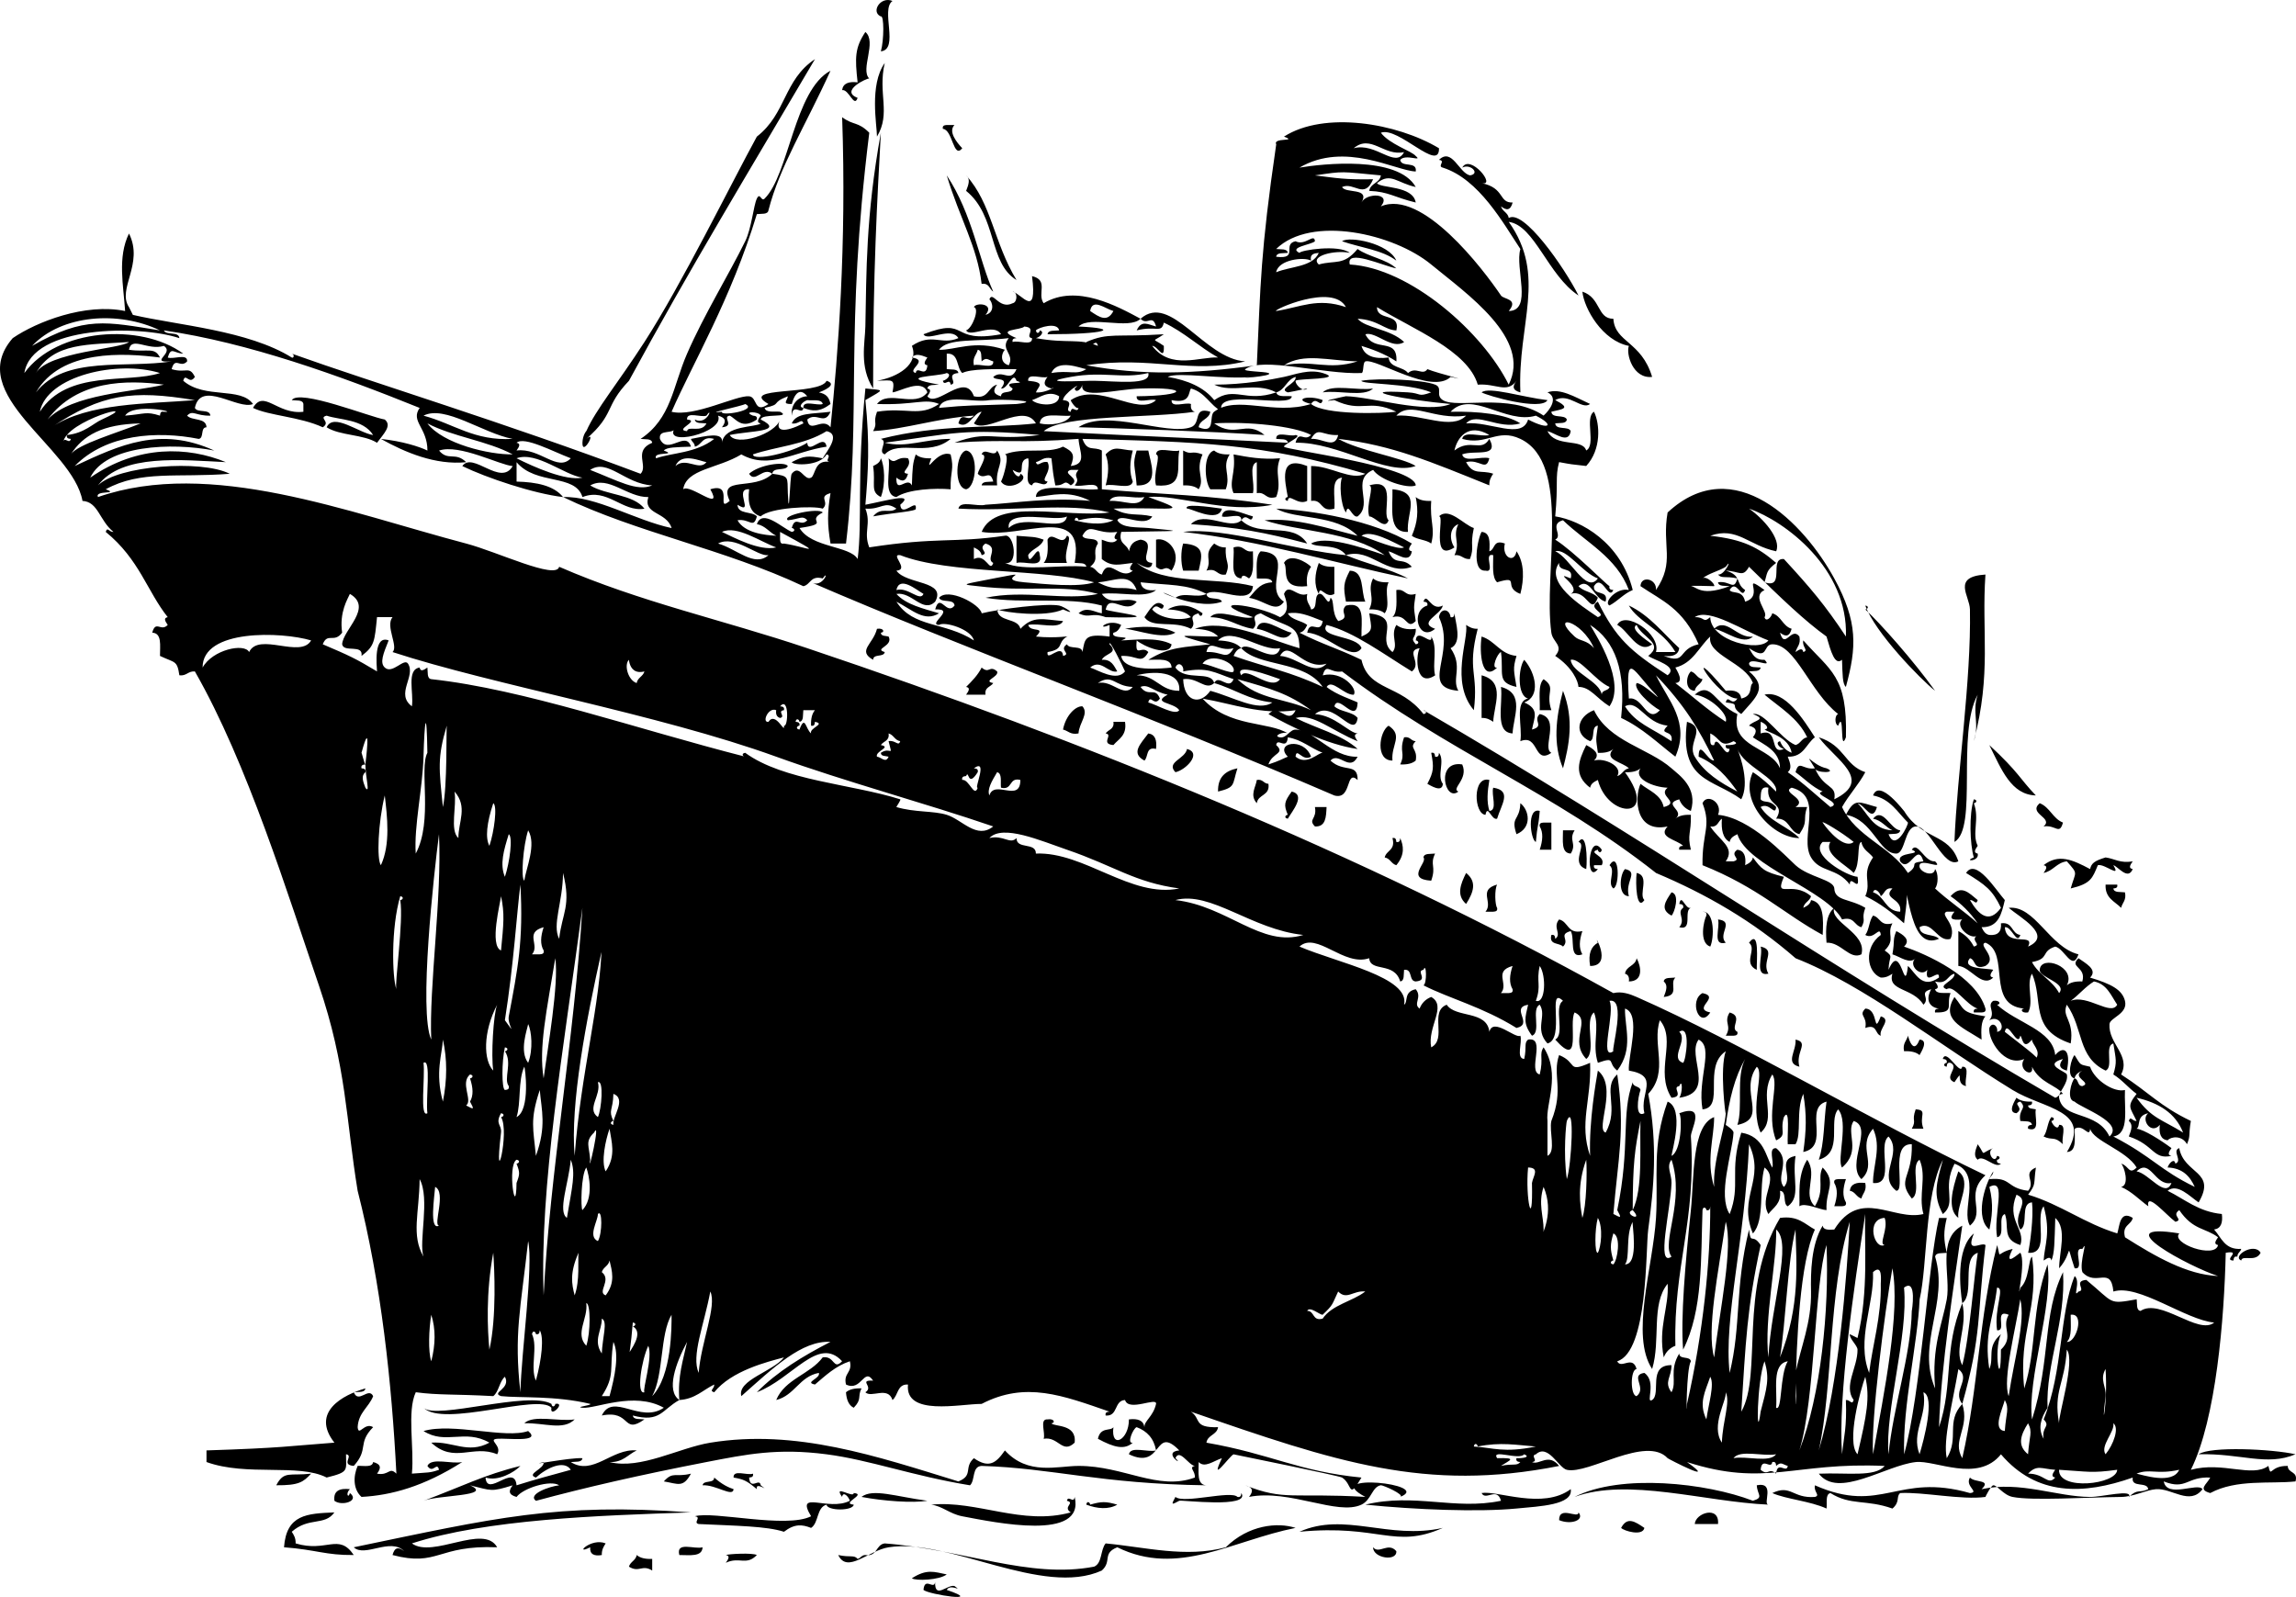 <?xml version="1.0" encoding="utf-8"?>
<!-- Generator: Adobe Illustrator 16.0.3, SVG Export Plug-In . SVG Version: 6.00 Build 0)  -->
<!DOCTYPE svg PUBLIC "-//W3C//DTD SVG 1.1//EN" "http://www.w3.org/Graphics/SVG/1.1/DTD/svg11.dtd">
<svg version="1.1"
	 id="Layer_1" xmlns:inkscape="http://www.inkscape.org/namespaces/inkscape" xmlns:rdf="http://www.w3.org/1999/02/22-rdf-syntax-ns#" xmlns:cc="http://web.resource.org/cc/" xmlns:dc="http://purl.org/dc/elements/1.1/" xmlns:sodipodi="http://sodipodi.sourceforge.net/DTD/sodipodi-0.dtd" xmlns:svg="http://www.w3.org/2000/svg" xmlns:ns1="http://sozi.baierouge.fr"
	 xmlns="http://www.w3.org/2000/svg" xmlns:xlink="http://www.w3.org/1999/xlink" x="0px" y="0px" width="288px" height="200.324px"
	 viewBox="0 0 288 200.324" enable-background="new 0 0 288 200.324" xml:space="preserve">
<path d="M110.492,2.067c-1.299-0.564-0.043-2.579,1.458-1.944c-1.533,1.06,0.882,6.067-1.458,6.319
	C110.899,5.008,110.899,1.885,110.492,2.067z M172.233,48.737c-1.957,0.312-5.17-0.633-6.32,0.486
	C167.872,48.913,171.086,49.854,172.233,48.737z M142.091,56.516c-1.681-0.102-2.292-0.691-3.403,0.485
	c0.425,1.093,0.401,2.39,0,3.89c1.007-0.289,3.193,0.601,3.403-0.486C141.667,59.311,141.692,58.018,142.091,56.516z
	 M142.578,60.891c3.007,0.127,1.713-2.937,1.458-4.375h-1.458C142.014,58.319,142.377,58.319,142.578,60.891z M145.009,60.891
	c3.678,0.336,2.504-2.271,2.916-4.375c-0.854,0.279-2.855-0.588-2.916,0.485C145.704,57.114,144.558,59.422,145.009,60.891z
	 M148.411,60.891c0.848-0.037,1.512,0.107,1.945,0.485c0.83-1.36-0.476-2.202,0.485-4.375c-1.526-0.55-1.284,0.14-2.432-0.485
	L148.411,60.891L148.411,60.891z M151.813,61.376h1.944c0.673-1.821-0.551-2.718,0.486-4.375c-0.847,0.037-1.513-0.108-1.944-0.485
	C150.901,56.866,151.056,60.375,151.813,61.376z M154.731,61.863h2.431c0.296-1.162-0.61-3.527,0.485-3.89v3.89
	c1.172-0.199,1.059,0.888,2.432,0.485c0.76-1.912-0.273-2.949,0.486-4.86c-2.299,0.192-4.059-0.156-5.834-0.486
	C155.042,59.354,154.09,60.438,154.731,61.863z M171.747,64.78c0.727-0.01,1.988,1.806,2.432,0.486
	c-0.969-0.9,1.254-5.449-2.432-4.375C172.442,61.002,171.295,63.311,171.747,64.78z M176.608,66.725
	c-0.242-2.367,1.83-5.019-1.945-5.349C174.731,63.745,174.065,66.836,176.608,66.725z M182.442,69.641
	c0.918-0.108,1.072,0.549,1.943,0.486c0.596-1.613-0.029-1.521,0.486-3.889c-1.252-0.393-3.114-2.688-4.376-1.458
	c0.788-0.177-1.14,5.868,1.944,3.889c-0.68-1.006-0.602-2.509,0.486-2.917C182.155,67.346,183.22,68.051,182.442,69.641z
	 M130.91,67.697c-1.168-0.412-1.288-0.313-3.403-0.486v3.403c1.002-0.294,3.377,0.785,2.917-0.973c-0.143-1.715-1.315,1.715-1.458,0
	C129.432,68.809,130.58,68.665,130.91,67.697z M146.953,71.585c1.481-2.231-0.495-4.271-1.944-3.889V71.1
	C146.001,71.951,145.962,70.741,146.953,71.585z M148.411,71.585h1.945c0.373-1.747,0.961-3.229-1.945-3.403
	C148.104,69.121,148.104,70.647,148.411,71.585z M151.329,71.585c1.373-0.401,1.259,0.685,2.43,0.486
	c0.639-1.509-0.131-1.388,0-3.403c-0.669,0.021-1.066-0.229-1.458-0.486C150.853,69.618,152.106,70.152,151.329,71.585z
	 M155.704,72.559c0.104-0.588,0.539-0.299,0.973,0c0.67-0.627,0.48-2.112,0.485-3.403c-1.171,0.198-1.058-0.888-2.431-0.486
	C154.882,70.141,154.192,72.452,155.704,72.559z M163.968,73.531c-0.154-1.127,0.079-1.866,0.486-2.431
	c-0.484-0.535-2.65-1.826-3.402-0.486C161.679,71.309,160.381,73.938,163.968,73.531z M173.69,76.934
	c0.777-1.054-0.104-2.65,0.486-3.89c-0.847,0.037-1.513-0.108-1.943-0.485c-0.777,1.592,0.289,2.295-0.486,3.889
	C172.593,76.414,173.259,76.559,173.69,76.934z M157.647,78.878c2.039,0.341,3.356,1.996,4.377,0.486
	C160.647,79.151,158.146,77.012,157.647,78.878z M109.52,82.768c0.007-0.804,1.349-0.272,1.458-0.973
	c-1.436-0.423,1.128-0.729,0.486-1.945c-0.377-0.108-0.959-0.013-0.972-0.485c0.511-0.027,0.383-0.624-0.486-0.486
	C109.515,80.837,107.501,81.616,109.52,82.768z M121.187,86.17c0.587,0.104,0.299,0.54,0,0.973h2.431
	c-0.145-0.955,0.656-0.963,0.973-1.457c-1.409-0.272,0.746-0.758,0.486-1.459c-0.991-0.849-0.953,0.362-1.944-0.485
	C122.645,84.708,121.916,85.442,121.187,86.17z M185.845,90.059c0.67-0.021,1.068,0.229,1.459,0.486
	c0.068-2.023,1.613-5.025-1.459-5.833V90.059z M193.138,89.087h1.459c-0.781-2.296,0.659-2.763-0.973-3.889
	C192.875,85.909,193.196,87.688,193.138,89.087z M188.276,86.17c0.271,2.159-0.848,5.708,1.457,5.834
	C189.804,89.981,191.349,86.983,188.276,86.17z M138.688,92.004c1.013,0.143-0.721,1.315,0.972,1.458
	c0.672-0.786,1.72-1.196,1.458-2.917h-1.458C139.807,91.503,139.003,91.514,138.688,92.004z M174.663,95.408
	c-0.186-2.005,1.396-3.123-0.484-4.375C173.001,91.747,172.485,95.417,174.663,95.408z M143.549,95.408
	c0.519-0.454,0.151-1.793,1.458-1.458c0.136-1.107-0.116-1.828-0.973-1.945C143.043,93.346,141.818,94.479,143.549,95.408z
	 M175.636,95.893c0.848,0.037,1.512-0.107,1.945-0.485c0.289-1.552-0.913-1.504,0-2.431c-0.621-0.026-0.674-0.623-1.459-0.486
	C175.461,94.372,176.336,94.412,175.636,95.893z M147.438,96.867c1.26-0.244,3.404-2.39,1.459-2.917
	C148.659,95.227,146.22,95.587,147.438,96.867z M182.929,99.296c-0.955-0.368,1.318-1.552,0.486-3.403
	C180.03,95.344,181.222,100.682,182.929,99.296z M152.787,99.296c2.233-0.551,1.755-0.808,2.431-2.917
	C153.739,96.686,152.733,97.458,152.787,99.296z M157.647,100.755c0.15-1.145,1.688-0.903,1.459-2.43
	c-0.621-0.026-0.674-0.623-1.459-0.486C157.536,98.708,156.72,99.745,157.647,100.755z M190.222,104.645
	c1.986-0.814,1.605-3.017,0.485-3.891C190.624,103.029,189.458,102.369,190.222,104.645z M256.337,103.672
	c1.527-0.246,1.986,1.145,2.432-0.486c-1.278-0.504-1.638-1.928-2.918-2.431C254.325,102.077,257.646,102.572,256.337,103.672z
	 M164.94,103.672c1.367,0.07,1.401-1.191,1.459-2.432h-1.459C165.231,102.791,164.032,102.743,164.94,103.672z M193.138,101.727
	c-1.666-0.494-1.158,3.651-0.486,3.89C192.841,103.342,192.948,104.002,193.138,101.727z M193.138,106.588h1.459v-3.402h-0.973
	c-0.297,0.027-0.576,0.072-0.486,0.486C193.59,104.439,193.526,105.412,193.138,106.588z M197.026,107.074
	c0.805-1.279-0.317-1.637,0.486-2.916h-1.459C196.063,105.446,195.787,107.021,197.026,107.074z M179.524,110.477
	c0.664-1.879-0.211-1.916,0.486-3.402c-0.572,0.076-1.38-0.083-1.457,0.486C179.117,108.178,176.21,110.26,179.524,110.477z
	 M204.319,112.422c-0.533-1.851,1.285-3.033-0.486-3.402C203.172,109.676,202.909,112.412,204.319,112.422z M183.901,113.395
	c0.959-1.5,1.369-2.797,0-3.89C183.226,110.877,182.632,112.286,183.901,113.395z M186.331,114.367h0.973
	c0.297-0.027,0.576-0.072,0.486-0.486c-0.262-0.344-0.342-2.281,0-2.917C185.33,111.641,187.356,113.2,186.331,114.367z
	 M266.062,113.881c0.151-0.658,0.691-0.929,0.484-1.945c-0.57-0.074-1.379,0.084-1.457-0.484c0.296-0.028,0.574-0.073,0.485-0.486
	h-1.458C264.028,112.676,265.263,113.059,266.062,113.881z M209.667,114.854c0.381-0.338,1.082-2.713,0-2.918
	C208.87,113.117,208.208,114.09,209.667,114.854z M216.474,118.256c-1.07-1.07,1.176-2.682-0.973-2.916
	C215.798,116.342,214.718,118.719,216.474,118.256z M220.362,121.659c-0.037-1.138,0.394-5.203-0.973-3.403
	C220.435,119.098,218.539,120.823,220.362,121.659z M221.821,122.145c-0.914-1.549,1.051-2.963-0.973-3.402
	C221.203,119.846,219.974,122.534,221.821,122.145z M203.833,122.145c0.379,0.107,0.564,0.408,0.486,0.973
	c1.859-0.016,1.543-1.875,0.973-2.916C205.149,121.191,203.979,121.154,203.833,122.145z M208.694,125.063
	c2.092-0.199,0.646-1.664,1.459-2.433c-0.572,0.076-1.381-0.083-1.459,0.486C209.233,123.561,209.034,124.207,208.694,125.063z
	 M213.556,124.576c-1.727,0.911-0.404,4.568,0.973,2.432C212.165,126.506,215.919,125.082,213.556,124.576z M233.976,128.951
	c1.528-0.557,1.181,0.764,1.943,0.973c-0.291-0.865,1.426-2.02,0-2.431c-0.996,2.53-0.223-0.931-1.943-0.972
	C233.065,127.449,234.267,127.4,233.976,128.951z M216.474,129.924h0.973c0.296-0.027,0.574-0.072,0.484-0.486
	c-1.033-0.502,0.821-1.928-0.972-2.43C216.157,128.285,217.28,128.645,216.474,129.924z M225.71,133.813
	c-0.533-1.852,1.286-3.034-0.486-3.402C225.354,131.859,223.862,133.371,225.71,133.813z M239.808,141.592h1.459
	c-0.621-1.586,0.609-2.34-0.973-2.432C239.745,140.688,240.437,140.444,239.808,141.592z M245.642,146.939
	c-0.759,2.238-1.412,4.742,0,5.834C245.403,151.145,247.446,148.219,245.642,146.939z M230.085,151.314h0.973
	c0.297-0.027,0.576-0.072,0.486-0.486c-0.449-0.768-0.391-1.738,0-2.916h-0.973c-0.297,0.027-0.576,0.072-0.486,0.484
	C230.537,149.166,230.474,150.139,230.085,151.314z M232.03,149.37c0.693,0.116,0.82,0.8,1.457,0.972
	c0.154-0.656,0.693-0.928,0.486-1.943C232.866,148.262,232.146,148.514,232.03,149.37z M106.116,174.65
	c0.067,0.904,0.32,1.623,0.973,1.943c1.076-1.13,0.429-1.302,0.972-2.431C107.214,174.13,106.548,174.275,106.116,174.65z
	 M72.084,178.053c-1.957,0.313-5.169-0.632-6.32,0.486C68.278,178.461,70.656,179.492,72.084,178.053z M34.652,186.316
	c2.875,0.025,3.398-0.418,4.375-1.457C36.323,185.166,35.629,184.461,34.652,186.316z M83.267,185.832
	c1.788,0.297,2.421,0.846,3.403-0.973C84.701,185.355,84.434,184.533,83.267,185.832z M43.89,186.805
	c-1.271-0.139-2.091,0.176-1.944,1.457c0.92,0.721,3.222,0.021,1.944-0.972C43.701,188.039,43.307,187.363,43.89,186.805z
	 M212.583,191.18h2.918C215.71,188.826,212.671,189.773,212.583,191.18z M203.347,191.665c0.338,0.381,2.713,1.083,2.918,0
	C205.087,190.867,204.114,190.207,203.347,191.665z M85.211,195.068c1.289-0.008,2.862,0.27,2.917-0.973
	C87.126,194.393,84.754,193.313,85.211,195.068z M175.149,194.582c-1.022-1.184-2.16,0.432-2.916-0.486
	C172.218,195.477,175.257,195.919,175.149,194.582z M78.892,196.527c1.28,0.804,1.638-0.318,2.917,0.484v-1.457
	c-0.847,0.035-1.512-0.109-1.944-0.486C79.748,195.764,79.066,195.891,78.892,196.527z M114.38,197.985
	c0.497,0.353,3.463,0.229,4.375-0.486C117.175,197.184,116.262,196.773,114.38,197.985z M109.033,9.846
	c-1.157-1.123,0.993-4.607-0.486-5.834c-1.321,1.996-1.318,3.197-0.972,6.319c-1.108-0.136-1.827,0.117-1.944,0.972
	c0.857-0.139,1.505,2.289,1.944,0.973C105.274,11.399,108.779,9.782,109.033,9.846z M102.227,7.416
	c-3.947,2.623-3.588,6.847-7.292,9.722c-3.206,5.854-9.434,18.545-14.099,25.767c-3.345,5.178-6.096,8.463-7.292,11.182
	c0.052-0.118-0.466,0.486-0.486,1.458c-0.037,1.805,1.892-1.71,0.486-0.486c3.622-3.154,2.236-4.033,5.348-7.291
	C86.474,33.791,94.002,21.402,102.227,7.416L102.227,7.416z M110.978,7.901c-1.961,2.757-0.975,7.814-0.973,9.236
	C111.785,14.163,110.079,11.75,110.978,7.901z M110.492,16.653c-1.92,10.631-1.794,17.453-1.945,24.307
	c-0.045,2.102-0.784,5.037,0.973,7.778C109.501,34.032,110.037,25.092,110.492,16.653L110.492,16.653z M103.686,47.766
	c-0.841,1.875-11.187,0.676-7.292,2.916c-1.865,1.283-1.351-0.871-2.431-0.972c-1.598-0.149-6.902,2.647-9.723,1.944
	c2.68-6.143,7.455-14.105,10.696-24.794c0.572-0.076,1.379,0.084,1.458-0.486c1.391-5.455,4.679-10.667,7.778-17.501
	c-4.534,2.4-5.207,13.028-8.265,16.043c-0.44,0.434-0.558-0.868-0.972,0c-0.417,0.872-0.66,3.717-1.458,5.348
	c-2,4.084-5.184,9.248-7.292,14.099c-1.813,4.171-1.975,8.128-5.834,10.696c0.572,0.076,1.38-0.084,1.458,0.485
	c-2.43,1.003-0.461,2.886-1.458,3.89C63.306,53.02,46.888,48.045,36.598,44.363c0.419,0.149,0.216,0.62,0,0.485
	c-5.489-3.41-14.26-4.035-19.932-5.348l-0.486-0.972c-1.529-2.29,1.902-5.423,0-9.237c-1.468,2.987-0.688,6.54-0.486,9.723
	c-4.995-1.025-11.1,1.348-14.098,3.403c-6.188,7.095,7.531,13.64,8.75,20.418c1.984,0.114,2.11,2.455,3.889,3.89
	c-0.545,0.049-0.757-0.707-0.972,0c4.233,3.455,5.178,7.429,7.778,10.694c-0.587,0.103-0.299,0.54,0,0.972
	c-0.857,0.916-1.505-0.664-1.944,0.974c1.242,0.054,0.965,1.628,0.972,2.917c1.892,0.902,2.149,0.521,2.431,2.431
	c0.919,0.109,1.073-0.548,1.945-0.485c6.584,11.496,11.672,28.033,15.554,39.378c3.464,10.121,3.408,16.945,4.862,25.766
	c2.981,11.677,4.292,24.283,4.861,35.488c-0.927-0.912-0.88,0.289-2.431,0c0.544-0.699,0.524-1.187-0.486-1.459
	c-0.09,0.721-1.175,0.447-1.944,0.486c-0.579,1.354-0.557,2.959,0.486,3.891c3.723-0.199,7.824-1.305,12.64-4.377
	c-1.319,0.303-3.858-0.616-4.375,0.486c0.7,1.075,1.187-0.611,1.458,0.486c-1.167,0.412-1.287,0.313-3.403,0.484
	c0.319-3.244-0.642-7.771,0.486-10.209c2.907,0.386,4.77,0.214,9.723,0.486c0.721-0.574,0.756-1.836,1.458-2.431
	c0.809,1.526-1.808,1.987-0.486,2.431c2.458,0.256,6.726-0.084,11.182,0.973c0.286,0.189-2.027,0.386-0.972,0.486
	c1.667,0.16,6.447-2.097,10.209,0c-2.974,2.037-6.373-1.979-7.778,0.973c3.732-0.746,2.539,2.479,5.348,0.485
	c-0.572-0.075-1.38,0.085-1.458-0.485c3.461,0.918,3.619-0.719,5.834-1.944c-1.698-1.174-0.448-4.625,0.972-7.292
	c-0.484,2.271-1.205,4.305-0.972,7.292c1.985-0.121,2.957-1.256,4.375-1.944c0.049,0.547-0.707,0.758,0,0.973
	c2.176-2.709,6.644-3.814,8.75-4.375c-1.327,1.761-5.896,2.844-5.348,4.86c4.002-3.555,7.596-7.009,11.182-6.806
	c-3.428,1.759-6.66,3.711-9.237,6.318c4.458-1.682,7.715-7.143,10.695-3.889c-1.146,1.189-0.904-0.727-2.431-0.486
	c-1.591,2.138-4.746,2.709-5.833,5.349c2.33-0.587,2.895-2.938,5.348-3.402c0.259,0.699-1.895,1.187-0.486,1.458
	c1.316-1.113,2.552-2.31,4.375-2.917c0.353,1.486-0.839,1.431-0.486,2.917c1.961,0.942,2.244-2.23,3.403-0.486
	c-1.922-0.082,0.155,0.748-0.973,1.459c0.748,0.763,2.832-0.813,3.403,0.973c0.726-0.57,0.573-2.02,1.945-1.943
	c-0.407,4.012,6.516,2.428,9.237,2.43c5.52-2.871,10.17-1.057,16.043,0.974c-0.297,0.026-0.576,0.071-0.486,0.485
	c1.587,0.129,1.031-1.887,2.431-1.944c0.465,1.51,4.024-0.424,3.891,0.485c-0.363,1.611-1.492,2.109-1.459,2.918
	c-0.117-0.855-0.837-1.108-1.945-0.974c0.016,2.611-2.302,3.776-1.945,0.974c-0.329,0.541-1.615-0.098-1.944,1.457
	c2.039,1.109,3.357,1.418,4.375,0.486c-0.805,0.208,0.043-1.813,0.486-1.943c1.294,0.488,2.161,1.404,2.431,2.916
	c-1.007,0.289-3.194-0.602-3.403,0.486c4.299,2.053,3.095-3.775,6.319-0.486c-2.243,0.213,0.744,2.146-0.485,0.974
	c0.518-1.252,1.646,0.89,2.432,0.972c-0.829,0.199,0.102,0.627,0,1.458c-4.607,1.704-8.912-1.475-14.584-1.458
	c-2.705,0.008-6.35,1.217-9.237-1.943c-1.074,1.543-1.966,2.313-3.89,0.973c-1.315,1.178-0.016,2.148-1.944,2.916
	c-10.209-3.15-20.386-6.616-31.114-4.861c-3.961,0.648-8.738,3.4-12.64,2.432c1.681,0.061,2.292-0.95,3.403-1.459
	c-3.097-0.299-5.485,3.227-8.265,1.459c0.572-0.075,1.379,0.084,1.458-0.485c-1.498-0.118-7.283,1.047-4.862,0.485
	c0.139,0.856-2.289,1.506-0.972,1.943c1.352-1.234,3.554-2.254,4.375-0.972c-2.292,0.626-4.59,1.244-6.806,1.944
	c-0.26-2.818-3.705,1.602-3.889-0.974c1.546,0.511,3.605-0.646,4.375-1.458c-4.55,1.113-7.319,2.574-12.154,4.377
	c1.785-0.742,8.878-0.57,5.833-1.945c2.746,0.664,2.573,0.86,5.348,0c-0.544,0.699-0.524,1.187,0.486,1.459
	c0.842-1.121,4.28-2.178,5.348-1.459c-1.203,0.125-4.015,1.127-2.917,1.945c6.134-1.658,13.001-3.236,21.391-4.863
	c5.04-0.976,8.915-1.773,15.071-0.971c5.421,0.705,10.783,2.711,17.988,3.889c0.677-0.619,0.211-2.381,1.458-2.432
	c8.844,0.264,14.835,2.252,28.198,2.432c-1.242-0.055-0.965-1.629-0.973-2.918c0.756,0.801,1.895-0.166,2.916-0.484
	c-1.627,3.408,0.938-0.262,1.459-0.486c-0.006,0.002,13.25,2.688,13.611,2.916c1.354,0.854,0.734,2.908,2.432,0
	c-7.979-0.779-11.299-2.955-19.445-4.375c0.143-0.99,1.314-0.953,1.458-1.943c-3.173,0.084-2.067-1.045-3.403-1.944
	c18.172,6.293,29.436,10.131,46.186,6.806c-1.34-1.686-2.475-0.061-3.403-0.486c0.912-0.115-0.274-0.799,0.485-0.971
	c1.525-1.396,2.851,1.713,3.89,1.943c2.709,0.604,9.938-4.354,12.642-1.458c0.098,0.104,6.521,3.41,2.43,0.485
	c9.871,3.177,13.384-0.033,24.795,0.486c-1.246,1.437-4.668,0.816-8.266,0.971c2.428,3.178,8.336-1.024,12.153-1.457
	c2.46-0.278,7.779,2.642,10.695-0.973c4.475,5.241,10.329,5.098,16.528,2.916c-0.207,1.344,1.813,0.457,1.945,1.459
	c-1.13,0.543-1.302-0.104-2.432,0.973c0.563-1.024-3.346,0.009-4.861,0c-4.186-0.021-8.771-2.029-13.611-0.973
	c1.289-1.246-0.85-0.781-1.459-1.459c-0.668,1.108,1.254,1.828,0,1.945c-9.113-2.598-11.053,2.736-19.445-0.973
	c-0.192,0.836,0.722,1.246,0,1.459c-2.809,0.213-3-1.613-5.348-0.486c1.73,0.77,4.781,1.006,6.805,1.943
	c0.084-0.728-0.172-1.793,0.486-1.943c2.549,1.598,4.48,0.768,7.779,1.943c1.002-0.855,0.426-1.504,0.973-1.943
	c2.813-0.165,7.737,0.895,10.694,0.486c-0.03,0.004,0.7-1.43,0.974-1.459c0.478-0.053,1.272,1.227,2.431,1.459
	c2.489,0.496,9.247,0.045,13.612,0c1.572-0.018,3.127-0.875,4.375-0.973c1.963-0.156,4.263,2.09,5.834,0
	c-0.563-0.888-4.461,1.192-4.861-0.974c2.841,1.127,2.877-0.623,5.834-0.485c-0.426,0.856-1.628,1.506,0,1.944
	c3.306-1.774,7.52-1.121,10.695-1.459c0.354-1.326-0.967-0.979-0.974-1.944c-2.333-0.049-2.026,1.627-2.431,0
	c-2.072,1.512-5.717-0.594-9.723,0.486c3.176-6.368,4.188-19.008,4.375-27.225c2.129-0.354-0.393,0.966,0.973,0.972
	c0.027-0.296,0.072-0.575,0.486-0.485c-0.002-0.486,0.394-0.578,0.485-0.973c-2.079,0.134-2.479-1.411-3.403-2.432
	c0.854-0.116,1.107-0.836,0.973-1.943c-2.95-0.291-4.637-1.848-6.807-2.917c1.239-0.996,2.836,0.764,3.891,1.459
	c2.314-3.935-1.834-3.521-2.432-6.808c-0.968,0.33,0.479,1.615-0.486,1.944c-0.115-0.745-0.801-0.071-0.973,0.486
	c1.873,0.071,2.797,1.092,3.403,2.431c-4.432-2.148-5.228-3.719-10.209-6.32c2.075-0.354,1.341-3.52,1.457-5.834
	c-1.328,0.355-3.8-1.188-4.375-2.916c-1.342-0.33-1.108-0.088-1.944-1.459c-0.379,0.338-1.082,2.713,0,2.918
	c0.104-0.547,0.539-0.758,0.973-0.973c-1.479,0.856,1.326,1.506,0,1.943c-0.643-0.006-0.443-0.852-0.973-0.973
	c-0.379,0.338-1.082,2.713,0,2.918c0.828,0.805,6.297,2.639,4.377,4.375c-1.572-3.303-5.848-2.068-6.32-4.861
	c-0.121-0.709,1.213-1.805,0.973-2.917c-0.08-0.366-3.085-1.222-0.486-1.944c-0.545,0.7-0.523,1.186,0.486,1.459
	c0.563-2.65-0.449-3.172-1.459-1.945c-0.326-3.172-4.789-3.989-7.293-6.319c0.512-0.026,0.383-0.623-0.484-0.486
	c-0.869,0.604,0.377,1.414-0.486,2.433c1.343-0.77,2.181,1.262,0.972,1.457c0.146-0.789-0.655-1.312-0.972-0.484
	c-0.194,1.502,1.908,4.947,4.376,3.889c-0.938,1.34,1.272,2.486,0.972,0.973c1.045,2.072,2.987,2.248,3.891,3.402
	c-0.488-0.001-0.58,0.395-0.974,0.486c-28.299-16.479-53.136-33.479-79.241-48.615c0.27-0.001,0.551,0.395,0,0.486
	c-2.914-3.78-6.888-2.852-7.779-6.807c-3.193-1.527-4.629-1.83-7.778-3.402c0.546-0.104,0.757-0.54,0.972-0.973
	c-0.727-0.569-1.988-0.604-2.43-1.459c1.381-0.229,2.445,0.217,4.375,0.974c-0.329,1.817-1.615-0.36-1.945,1.458
	c2.454,0.109,5.563,3.746,6.807,1.943c-0.504-1.617-5.483-1.299-4.375-2.916c3.523,0.926,7.103,3.635,10.695,5.834
	c1.348-1.037-0.898-2.648,0.973-2.918c-0.559,1.135-0.463,5.012,1.945,3.403c-0.387-1.331,0.355-3.53-0.486-4.862
	c0.207,1.365-1.813-1.218-1.944,0.486c0.271-0.001,0.552,0.395,0,0.486c-0.812-0.967,0.044-0.618,0-1.944
	c-1.128,0.155-1.867-0.078-2.433-0.485c-0.799,1.338,0.314,2.473-0.485,3.402c-2.185-1.718,1.366-4.339-2.916-4.861
	c0.251,1.83,0.614,2.213-0.974,2.916c-0.059-1.886,0.591-4.479-1.943-3.889c-0.915,0.857,0.665,1.506-0.973,1.945
	c-0.885-1.037-0.438-2.648-0.973-2.918c-0.271,1.408-0.759-0.745-1.459-0.485c-0.674,0.298-0.072,1.872-0.973,1.945
	c-0.152-0.657-0.691-0.929-0.486-1.945c-1.244,0.526-2.316-1.478-2.916,0c0.215,0.672,0.91,2.245-0.486,2.917
	c-3.094-1.68-9.955-2.355-3.402,0c-1.316,0.428-4.422-1.209-5.348,0c2.229,0.039,3.373,1.163,5.348,1.458
	c0.915-0.856-0.665-1.506,0.973-1.944c3.44,1.938,4.795,1.205,4.861,4.375c-4.116-1.183-9.477-3.82-13.126-2.432
	c1.246,0.051,2.317,0.275,2.917,0.973c-4.042,0.019-6.585-0.57-0.973,0.971c-3.264,0.373-5.074,0.275-7.779,1.945
	c1.29,0.008,2.863-0.27,2.917,0.973c-0.964,0.092-6.017,0.669-6.32-1.459c2.078-0.104,2.478,1.133,3.403-0.485
	c-0.852-0.92-1.689,0.849-1.458-1.458c0.855,0.736,4.1,2.132,4.375,0.486c-1.841-0.994-4.937-0.512-6.32-0.486
	c1.81-0.674-1.431-0.072-0.973-0.972c0.546-0.104,0.757-0.54,0.973-0.974c-1.724-0.896-3.271,0.78-1.458,0v1.459
	c-3.163-0.402-3.082,0.23-3.403,1.944c-0.073-0.899-1.646-0.299-1.944-0.974c-1.076,0.701,0.612,1.188-0.486,1.459
	c-0.132-1.704-2.153,0.878-1.944-0.486c2.177-0.367,1.116-1.154,2.431-1.945c0.748-0.142-1.303,0.264-3.889,0
	c1.328-1.343-0.712-0.455-0.973-1.457c1.319-0.302,3.858,0.617,4.375-0.486c-2.525-0.196-3.74-0.732-5.348,0.972
	c-0.342-1.44-2.794-0.771-2.917-2.431c0.982,0.4,6.056,1.019,8.265,0c1.958,0.882,0.208-0.344-0.486-0.486
	c-1.538-0.316-7.458,0.412-9.723,0.973c-0.205-1.154-4.228-3.269-5.348-1.945c0.298,0.675,1.872,0.074,1.944,0.973
	c-1.017,1.326-1.827-1.72-2.431,0.486c2.702-0.129-1.015,1.886,0.486,1.943c0.665-0.475,4.01,0.508,4.375,1.945
	c-3.675-2.376-7.608-1.545-9.723-4.861c1.973,0.995,3.505,2.604,5.348,1.457c-1.989-0.604-4.117-1.068-5.348-2.431
	c1.952-0.308,3.317,2.483,4.861,0.972c1.479-2.671-3.616-2.127-4.861-3.889c1.704-0.132-0.878-2.152,0.486-1.943
	c6.045,2.387,18.115,1.688,24.308,3.402c-1.894,0.672-6.258,0.216-8.75,0c-4.583-0.398,3.616-1.943-6.32,0
	c-1.727,0.338-0.668,0.343,0.486,0.486c6.138,0.764,10.621-0.283,15.071,0.972c-4.122,0.897-9.234-0.569-14.099,0.485
	c4.779,0.795,10.22-0.178,14.584,0.973v0.973c-0.867-0.111-1.904-0.93-2.917,0c1.485,0.697,1.523-0.178,3.403,0.485
	c8.769,0.228-0.061-0.698,0-0.972c0.471-2.117,2.559,0.797,3.889-0.974c-1.458-0.715-3.274,0.642-4.375-0.972
	c2.118-0.313,5.496,0.634,6.808-0.486c-1.109,0.137-1.829-0.117-1.946-0.972c3.559,0.397,5.762,0.173,8.266,1.458
	c-1.24,0.591-2.837-0.291-3.89,0.486c-4.518-2.092,2.257,1.826,5.832,0.485c-0.297-0.674-1.871-0.073-1.942-0.972
	c1.308-1.02,5.517,1.681,5.833-0.973c-4.643-1.196-11.091-0.08-14.584-2.916c0.299,0.142,1.872,1.209,1.946,0
	c-1.983-0.123,0.742-2.575-1.459-2.918c-0.904,0.199-1.259,0.555-1.458,1.459c-0.207-0.928-1.389-0.881-0.972-2.432
	c7.027-0.134,8.618-0.002,3.403-0.486c-1.447-0.133-3.287,0.058-3.889-0.972c0.497-0.969,3.463,1.023,4.375-0.485
	c-2.032-0.465-2.908,0.084-4.862-0.973c6.653-0.248,10.373,0.689,4.375-1.458c3.68-0.372,9.561,2.136,15.557,0.972
	c-8.584-1.299-13.264-1.24-21.391-1.943v-4.862c-1.017-0.563-1.827,0.228-2.431-1.458c14.697,0.375,22.494,0.54,35.49,4.375
	c-1.785,0.912-4.351-0.996-6.808-0.972v4.375c1.531-0.235,1.103,1.491,2.918,0.972c0.149-1.47-0.54-3.781,0.972-3.889
	c-0.354,0.496-0.229,3.463,0.486,4.375c0.271-1.409,0.76,0.746,1.458,0.486c2.035-1.627-0.946-4.559,1.944-5.834
	c0.851,1.273,4.359,2.426,5.349,1.944c-0.174-2.459-16.453-4.45-16.528-4.86c-0.059-0.307,2.457-1.346,1.457-1.459
	c-0.705,0.267-2.513-0.567-2.431,0.486c0.572,0.076,1.381-0.084,1.459,0.486c-11.317-0.573-15.183-0.668-30.628-1.458
	c2.401-2.093,13.341-1.606,18.96-2.431c-0.379-0.107-0.563-0.407-0.485-0.973c-0.707-0.266-2.514,0.568-2.432-0.486
	c2.417,0.496,2.081-1.006,2.432-1.457c1.793,0.476,2.407,2.129,3.889,2.916c-1.275-3.119,8.721-0.289,8.752-1.943
	c-0.729-0.083-1.795,0.173-1.945-0.486c1.129-0.328,1.303-1.615,2.432-1.945c0.14,0.857-2.289,1.507-0.973,1.945
	c1.092-0.185,2.477-0.527,2.43-0.486c-0.584,0.533-1.574-0.599-1.457-0.971c0.1-0.314,6.275-0.111,3.402-0.973
	c-1.748-0.523-3.469,0.188-4.861,0.486c-1.52,0.324-4.992,0.974-8.75,0.973c2.238,1.118,5.203-0.406,7.777,0.973
	c-3.947,1.325-5.174-0.857-7.777,0.971c-1.295-1.621-3.334-2.5-5.834-2.916c1.307-0.68,6.844,0.358,10.694,0
	c-3.265,0.305,2.864-0.075,1.944-0.486c-0.434-0.193-3.309-0.191-2.916-0.486c2.111-1.591,9.871,0.682,14.584,0.486
	c0.31-0.014,0.126-1.352,0.486-1.458c1.381-0.41,8.289,4.226,10.694,1.944c2.942,0.652-1.543-0.416-2.917-0.973
	c-0.604,0.868-1.413-0.377-2.432,0.486c-0.622-0.835-2.313-0.604-2.43-1.945c-1.853,0.231-3.035-0.205-3.404-1.457
	c1.125,0.35,2.771,0.897,4.375,1.944c0.188-3.104-2.771-1.042-3.889-3.403c1.291-0.404,3.351,1.988,4.861,0.973
	c-1.752-1.668-4.816-1.717-5.834-2.918c2.539,0.113,3.407,1.438,4.861,1.459c0.521-2.305-2.439-1.125-2.43-2.918
	c4.428,2.728,11.389,5.431,12.639,9.724c2.316-0.183,3.637,1.157,4.861-0.485c-0.543,0.699-0.523,1.186,0.486,1.457
	c-0.382-8.646,3.368-14.589-1.458-21.391c3.228,0.427,4.918,6.715,8.75,9.236c-1.8-3.568-6.901-10.873-8.75-9.723
	c-0.117-0.693-0.801-0.82-0.974-1.458c0.699,0.544,1.187,0.524,1.459-0.485c-1.791,0.055-0.936-1.821-3.891-2.432
	c1.941,0.451-1.484-3.75-2.43-1.943c0.997-0.558,2.316,0.763,0.973,0.972c-1.365-0.279-2.259-3.543-3.891-1.945
	c0.912,0.116-0.275,0.8,0.486,0.974c4.531,1.441,7.567,6.949,9.724,10.209c-0.709,2.369,1.575,7.732-1.458,7.777
	c1.285-1.541-0.641-1.453-0.973-1.943c-2.271-3.357-9.905-13.391-15.07-11.183c1.409-1.714-1.844-1.726-2.432-0.485
	c1.117-1.918-2.017-1.088-2.432-1.945c1.502-0.678,2.797,1.623,3.891-0.973c-3.578,0.064-4.588-0.153-7.293-0.485
	c3.793-0.562,3.139-0.474,8.266,0c-0.145,0.991-1.316,0.953-1.459,1.944c2.426,0.092,3.139,0.813,5.834,1.459
	c-0.371-2.176-4.432-1.75-4.861-2.432c1.709-1.398,2.519-0.015,4.861,0.486c-2.24-3.977-11.738-2.907-14.585-2.432
	c5.718-3.344,12.048,0.396,14.585,0.486c0.207-1.343-1.813-0.455-1.945-1.458c0.67-0.804,2.883,0.319,1.945-0.485
	c-0.492-0.621-3.281-1.465-4.375-2.918c2.166-0.84,7.369,5.072,7.291,1.944c-5.283-3.167-14.373-4.7-19.445-1.458
	c1.812,0.674-1.432,0.073-0.973,0.973c-1.987,13.605-1.953,17.466-2.432,27.709c-8.112,1.111-14.438,1.293-21.391,0
	c7.977-1.205,13.219,1.136,19.934-0.485c-5.164-0.336-9.344-8.677-13.127-5.349c0.857,0.916,1.506-0.664,1.945,0.973
	c-1.017-0.262-1.827-0.852-2.431,0.486c2.458-0.625,3.095,0.418,3.404-0.974c2.547,1.181,4.416,3.039,6.807,4.375
	c-2.262-0.128-5.938,1.599-8.266-1.458c0.711-0.008,1.541,2.051,1.459,0c-1.469-1.048-1.469-0.41,0-1.458
	c-6.04,0.386-6.916-0.241-9.724,0.972c0.7,1.076,1.186-0.611,1.458,0.486c-2.419-0.996-3.757-0.248-7.778-0.972
	c0.528-0.116,1.167-0.8,0.486-0.972c0.001,0.27-0.394,0.552-0.486,0c0.337-0.381,2.712-1.084,2.917,0
	c-0.572,0.076-1.379-0.084-1.458,0.485c7.214,0.001,9.436-0.706,3.889-0.972c1.476-1.441,6.302,0.469,7.778-0.973
	c-2.832-1.515-8.019-4.428-12.154-1.944c-0.862-1.204,0.692-2.892-1.458-3.403c0.687,5.42-1.275,2.239-2.431,1.944
	c0.637,0.008,0.619,1.349,0,1.458c-1.72,0.854-2.505-1.633-2.917-0.486c0.375,0.329,0.74,1.616-0.486,1.945
	c1.222-1.432-1.219-1.587-1.458-0.973c0.746,0.16-0.201,2.67-0.972,2.918c0.497,0.969,3.463-1.023,4.375,0.485
	c-6.587,1.212-3.929-2.257-9.723,0c0.497,0.97,3.463-1.022,4.375,0.486c-2.167,0.938-3.32-0.722-5.834,0.972
	c0.946,2.316-1.815,3.947-4.375,4.375c1.987-0.053,2.263-0.297,1.945,1.458c0.922-0.075,3.734-1.821,4.375,0
	c-1.529,2.015-4.894-0.391-6.32,1.458c4.697,0.174,6.027-0.756,7.779,0c-2.499,1.684-3.993,0.372-7.779,0.973
	c-0.55,1.525,0.14,1.283-0.486,2.431c4.138-0.252,7.905-1.597,12.64-1.944c-0.857,0.915-1.505-0.665-1.944,0.973
	c1.247,0.795,1.873-1.349,2.917-1.459l-0.973,1.459c1.614,1.33,6.266-2.687,7.779,0c-5.604,0.635-12.068,0.067-19.446,1.944
	c0.967,0.329-0.481,1.615,0.486,1.944c1.79-1.895,5.46,0.398,8.265-1.944c-3.206,0.003-5.581,1.168-8.265,0.486
	c8.669-1.175,9.831-1.824,19.446-0.972c-6.27,0.779-6.321-0.666-10.695,0.972c6.512-0.483,7.899,0.106,15.557-0.486
	c0.08,1.589,1.125,3.144-0.973,3.403c0.555-1.426,0.287-1.807-0.972-2.432c-1.873,0.957-5.029,0.051-7.292,0.973
	c0.595,0.009-0.123,2.747-0.486,3.402c0.846,1.398,3.834-0.267,2.431-0.973c-0.116,0.747-0.801,0.072-0.972-0.486
	c2.04,1.223,0.343-1.219,1.944-1.457c0.29,1.007-0.601,3.192,0.486,3.402c0.329-0.967,1.615,0.481,1.945-0.486
	c-1.085-0.071,0.631-1.225,0-2.431c-0.836-0.192-1.246,0.722-1.458,0c0.657-0.151,0.928-0.69,1.944-0.485
	c0.252,2.132,0.152,1.597,0.486,3.402c1.327,0.045,0.979-0.81,1.944,0c1.479-0.857-1.327-1.505,0-1.943h0.973
	c-0.849,0.99,0.362,0.953-0.486,1.943c0.854,0.28,2.856-0.587,2.917,0.486c-2.874,0.238-7.737-1.023-7.778,0.972
	c2.043-0.184,3.991-0.918,6.806,0.486c-5.221-0.468-9.227,0.269-13.126,0.485c-1.007,0.291-3.193-0.601-3.403,0.486
	c7.053,0.398,13.546-0.822,18.96,0.486c-5.435,0.722-14.243-1.928-16.043,2.431c5.012,0.894,13.055-3.696,11.667,3.89
	c0.572,0.076,1.38-0.084,1.458,0.485c-3.246-0.319-7.771,0.642-10.209-0.485c1.762,0.396,1.175-3.67,0-3.403
	c-6.574,0.944-8.335,0.125-17.015,1.458c-0.76-1.912,0.274-2.949-0.486-4.861c2.03,0.153,2.382-1.037,3.89,0
	c-0.867,0.713-1.904-0.305-2.917,0.973c2.618-0.474,5.542-0.635,5.348-0.973c0.208-1.365-1.813,1.219-1.945-0.486
	c1.928-1.603-1.869-0.476-4.375,0c0.343-4.063,0.569-7.639,0-13.125c2.438-1.439,2.438-1.195,0-1.459
	c-1.103,11.052-0.366,16.676-0.972,21.392c-0.979-1.683-5.79-1.386-7.292-3.89c4.129-0.594,0.651-0.824,2.917-1.943
	c-0.486-0.639-5.232,0.348-4.375,0.972c1.425-0.13,1.805-0.671,2.431,0c-0.857,0.915-1.506-0.665-1.945,0.972
	c0.27,0,0.552,0.395,0,0.486c-1.205-0.484-3.7-2.953-4.375-0.972c1.09,0.206,1.55,1.043,2.431,1.458
	c-1.485-0.073-3.986-0.362-4.862-1.944c1.527-0.245,1.987,1.146,2.431-0.485c-0.619-0.678-2.381-0.211-2.431-1.459
	c2.202,1.385-0.524-2.086,1.458-1.943c-0.231,1.852,0.206,3.035,1.458,3.402c1.112-1.092,6.629-1.367,7.778-0.972
	c0.915-0.856-0.665-1.505,0.973-1.944c-0.409,2.395-0.409,3.925,0,6.319h1.944c1.942-16.399-0.192-26.392,2.917-51.532
	c-1.435-1.435-1.968-0.881-3.403-1.944c0.566,16.073-0.507,29.688-1.458,38.893c-1.037-1.347-2.648,0.899-2.917-0.973
	c1.177-1.005,2.15,0.804,2.917-0.972c-2.322,0.295-4.272,0.082-4.862,1.457c0.836,0.192,1.246-0.722,1.458,0
	c-2.383,1.201-3.629,1.068-2.917-0.485c-0.579,1.847-5.528,3.422-6.32,1.944c2.528-0.549,7.019-0.381,3.889-1.944
	c0.057-0.81,3.975-0.162,2.431-0.972c-0.727-0.084-1.794,0.174-1.944-0.486c2.294-0.503,0.648-0.574,2.917-1.458
	c-0.106,0.61-0.758,0.994,0.486,0.972c0.049-0.152,0.632-2.57,1.945-0.972c-1.238,0.048-2.101,1.104-1.945,2.431
	c0.143-1.693,1.316,0.041,1.458-0.973c-0.746-0.116-0.071-0.801,0.486-0.973c0.727,0.084,1.794-0.172,1.944,0.486
	c-0.706,0.266-2.512-0.568-2.431,0.486c1.129,0.438,2.055,0.545,3.403-0.486c-0.2-0.904-0.554-1.259-1.458-1.458
	C103.144,49.08,105.184,48.25,103.686,47.766L103.686,47.766z M86.669,56.03c-0.646-2.113-2.921,1.137-3.889-0.973
	c-0.208-1.343,1.812-0.455,1.944-1.457c-1.906,2.582,6.247,0.688,5.348-1.459c1.01,0.272,1.03,0.758,0.486,1.459
	c1.694-0.144-0.041-1.316,0.972-1.459c0.786,0.363,1.475,1.795,3.403,0.486c0.089-0.414-0.19-0.458-0.486-0.486
	c-1.389-0.563,0.785-0.563,0.972,0c-0.299,0.434-0.587,0.871,0,0.973c-0.585,0.527-4.558,0.189-4.861,2.431
	c0.257-1.454-2.084-0.829-3.889-0.485c0.092,0.394,0.487,0.483,0.486,0.972c0.927-0.207,0.88-1.39,2.431-0.972
	c-2.316,1.81-5.297,1.719-7.292,2.431c-0.458-0.899,2.782-0.3,0.972-0.974C83.637,56.083,84.823,56.102,86.669,56.03z
	 M93.477,50.682c1.681,0.783-3.202,1.582-2.917,0.972C87.929,51.995,93.117,50.93,93.477,50.682z M88.615,52.141
	c0.896-1.322,0.059,1.295-1.458,0.485c0.079,0.57,0.886,0.41,1.458,0.486c-0.623,1.261-2.314,0.218-2.431,0.972
	c-1.716-0.143,1.716-1.314,0-1.458C86.102,51.572,87.91,52.408,88.615,52.141z M97.366,68.668c-2.117,0.512-5.362-1.279-6.806-1.943
	C92.431,65.844,95.431,67.998,97.366,68.668z M96.393,69.641c-1.771,1.572-3.989-0.797-6.32-1.457
	C92.14,67.036,95.007,69.85,96.393,69.641z M126.535,66.239c-0.384-2.553,5.989-0.684,7.292-1.458
	C133.524,66.934,128.459,64.333,126.535,66.239z M117.784,51.167c0.563-1.868,4.259-0.603,6.32-0.972
	c1.347-0.149,7.097,0.076,3.403,0.486C121.469,50.919,121.876,50.779,117.784,51.167z M125.076,48.252
	c-1.186,0.271-1.035,1.881-2.917,1.458c-1.133-3.163-4.687,1.527-5.833,0c0.299-0.433,0.587-0.87,0-0.973
	c0.079-0.57,0.886-0.41,1.458-0.486c-5.862-1.067-0.036-0.996,0.972-1.458c0.681,0.172,0.042,0.855-0.486,0.973
	c0.172,0.762,0.856-0.426,0.973,0.485c1.013-0.144-0.722-1.315,0.972-1.458c-0.079-0.57-0.886-0.41-1.458-0.486v-1.944
	c1.562-0.103,1.183,1.733,1.944,2.431c1.036-0.537,3.95-0.503,6.806-0.486c-0.767,1.776-1.739-0.033-2.917,0.973
	c0.213,0.541,2.146-0.098,0.972,1.458c0.857,0.139,1.505-2.289,1.944-0.972c1.656,0.543-2.142-0.104-0.486,0.972
	c-0.11,0.7-1.451,0.17-1.458,0.973C124.552,49.438,124.532,48.952,125.076,48.252L125.076,48.252z M114.38,44.848
	c0.439-0.537,1.087-0.336,1.945,0c-0.299,0.434-0.587,0.871,0,0.973c-0.143,1.693-1.316-0.041-1.458,0.973
	C113.637,46.464,116.626,45.178,114.38,44.848z M126.535,42.417c-1.159,1.435,0.787,1.968,0,3.403
	c-1.226-0.329-0.861-1.615-0.486-1.944c-3.769-1.306-6.305,0.085-8.264,0C118.901,42.344,122.46,42.903,126.535,42.417z
	 M139.661,39.014c-0.767,1.461-1.739,0.797-2.917,0C137.016,37.342,138.625,38.733,139.661,39.014z M131.881,46.793
	c0.771-1.845,3.698-0.582,4.375-0.486C134.989,47.104,134.152,46.401,131.881,46.793z M144.036,46.793
	c0.416,1.59-4.048,1.014-6.806,0.973c-1.225-0.02-7.651,0.369-2.917-0.486C138.45,46.533,140.808,47.565,144.036,46.793z
	 M130.423,53.113c0.108-1.513,2.42-0.821,3.889-0.972C133.753,53.205,131.648,53.404,130.423,53.113z M112.437,74.016
	c0.391-1.834,2.5-0.035,3.403,0.486C115.396,75.534,113.885,73.583,112.437,74.016z M139.174,80.823
	c-0.124-0.898,1.666,2.736,1.944,3.402c-1.049,1.33-3.365-0.166-4.375-0.485c1.348-1.151,2.273,0.766,3.403,0.485
	c-0.423-0.711-0.728-1.541-1.945-1.457C138.635,81.913,140.36,81.965,139.174,80.823z M154.731,81.309
	c-0.924,1.619-1.324,0.381-3.402,0.485C151.698,80.026,152.884,81.844,154.731,81.309z M155.704,81.309
	c2.182,2.408,7.904,1.489,10.209,4.86c-4.082-1.94-6.961-2.403-11.182-3.889C154.946,81.848,155.158,81.412,155.704,81.309
	c-0.6-0.697-1.672-0.922-2.917-0.973c1.758-1.854,5.44,1.454,7.778,0.973C159.991,83.559,156.54,80.284,155.704,81.309z
	 M166.399,83.253c-1.566,1.661-3.59-0.808-5.834-0.973C161.757,80.059,163.442,84.178,166.399,83.253z M247.101,153.745
	c2.078-1.769-0.764-3.839,1.944-6.319c-14.433-6.91-30.866-16.688-43.753-22.363c-0.811-0.356-1.895-0.748-2.918-0.485
	c-31.988-17.781-66.58-31.651-101.12-43.268C90.565,77.714,80.359,75.553,70.141,71.1c-0.394,1.668-7.767-1.89-11.667-2.916
	c-14.847-3.91-32.066-10.717-46.185-5.834c-0.458-0.899,2.782-0.299,0.972-0.973c4.4-2.425,9.005-1.425,15.557-1.945
	c-3.576-1.816-14.091-1.012-16.529,1.459c2.992-4.018,10.566-3.179,16.043-2.918c-4.735-1.955-11.03-2.203-17.015,1.945
	c1.961-4.088,10.162-4.443,15.557-3.402c-6.782-3.07-11.79-0.725-17.501,1.944c3.956-4.028,10.305-4.44,15.557-3.403
	c0.7-0.109,0.17-1.451,0.973-1.457c-0.05-1.248-1.812-0.781-2.431-1.459c0.703-0.769,1.086,0.049,2.917,0
	c-0.073-0.898-1.646-0.299-1.944-0.973c0.74-3.564,5.41,0.307,7.292-0.486c-1.555-2.199-6.041-0.59-8.75-2.916
	c0.272-1.099,0.758,0.588,1.458-0.486c-0.703-1.438-1.086-0.419-2.917-0.973c0.439-1.637,1.087-0.058,1.945-0.972
	c0.082-1.054-1.725-0.22-2.431-0.485c0.423-1.414,0.728-0.547,1.945-0.486c-5.303-3.909-15.86-3.18-19.932,2.431
	c0.949-6.026,14.535-6.04,19.446-4.375c-0.073-0.899-1.646-0.298-1.944-0.972c10.56,1.529,21.969,5.636,32.086,9.723
	c-1.194,1.692,0.979,2.469,0.972,5.348c-1.006-0.494-3.221-1.194-5.833-1.457c3.033,1.686,6.831,3.309,10.695,2.916
	c-1.349-1.346-2.274-0.094-3.403-1.457c2.539-0.873,7.614,1.826,9.237,1.945c-1.507,2.633-5.012-1.89-6.32,0
	c3.036,1.479,8.955,3.459,12.64,3.889c-1.157-1.437-3.308-1.879-5.834-1.944v-2.431c2.448,2.926,7.363,1.408,8.265,4.375
	c3.081-1.235,5.022,1.94,7.778,1.457c-1.411-1.83-4.793-1.688-6.806-2.916c2.284-1.295,4.637,1.509,7.292,1.457
	c-0.698,2.215,2.269,1.797,2.917,3.89c-4.577-0.972-9.509-4.048-13.612-3.89c9.271,4.482,20.26,6.524,30.141,11.183
	c0.927-0.207,0.88-1.39,2.431-0.972c0.896-1.322,0.059,1.295-1.458,0.486c18.794,8.135,42.391,16.709,65.631,26.737
	c2.238,0.61,1.37-3.349,2.916-1.944c0.021-2.215-1.713-0.863-3.402-2.431c1.049-1.168,2.396,1.476,3.402-0.485
	c-3.219,0.102-5.477-3.361-7.777-3.404c-0.729-0.012-1.135,1.093-1.945,0.974c-1.028-0.151,0.479-0.813,0.974-0.485
	c-2.312-1.533-7.39-0.727-10.694-4.375c3.842,0.658,7.334,2.074,11.668,1.457c-0.931,1.954-2.064-0.947-3.404,0.486
	c2.662,1.489,7.353,3.846,11.182,4.375c-2.043-1.846-5.197-2.581-7.777-3.889c2.241-0.607,4.463,1.576,7.777,2.916
	c-0.299-0.432-0.588-0.869,0-0.971c-1.119-0.099-2.841-2.27-5.348-2.432c2.302-1.939,4.926,3.305,5.348,0.486
	c-0.648-0.812-2.162-0.756-2.916-1.459c0.441-1.75,2.782,2.418,2.916-0.485c-0.559-0.306-2.663-0.954-3.889-1.944
	c0.646-1.082,2.172,1.03,3.402,0.973c0.547-0.737-1.469-3.049-3.89-2.432c0.444-1.632,0.904-0.24,2.431-0.486
	c12.987,9.873,26.721,15.271,39.379,25.281c6.313,2.657,12.131,6.01,17.502,10.694c8.525,3.332,18.002,10.871,27.225,16.529
	c3.909,2.397,9.998,2.491,6.807,7.776c1.242-0.053,0.965-1.627,0.973-2.916c1.107-0.668,1.826,1.254,1.943,0
	c0.412,1.553,4.52,2.688,5.834,4.861c-0.99,0.977-0.953-0.215-1.943-0.486c0.38,0.338,1.082,2.713,0,2.918
	c1.349,0.597,2.273,1.614,3.402,2.431c-0.312-1.938,2.299,1.151,3.402,1.944c1.1-0.272-0.59-0.758,0.486-1.459
	c1.731,2.545,3.266,2.191,4.861,3.402c-0.3,0.434-0.589,0.87,0,0.973c-0.353,1.775-5.992-0.229-4.861-1.457
	c-9.525-1.539,1.461,4.273,4.861,5.348c-3.886-0.163-7.853-2.444-11.669-4.862c-0.415-1.551,0.767-1.503,0.974-2.43
	c-1.654-1.035-1.656,1.082-1.944,1.944c-4.101-1.248-7.079-3.617-11.183-4.862c1.054-1.41,0.651-1.261,0.974-3.402
	c-1.776,0.767,0.032,1.738-0.974,2.917c-2.781-0.349-2.078-1.744-4.86-1.458c0.092-0.396,0.487-0.485,0.485-0.973
	c-1.231,1.916-2.258,5.896-0.485,7.292c0.299-1.5,0.571-3.102,0-5.348c2.276-1.213,0.442,3.664,0.972,6.318
	c1.094-0.203,0.014-2.579,0.973-2.916c0.586,1.533-0.436,3.174,1.945,3.889c0.668-2.017-1.818-3.104-0.486-6.319
	c1.916,0.844-0.666,2.45,0.486,4.376c1.053-0.568-0.066-3.307,1.459-3.403c0.215,1.847-0.256,5.261-0.486,6.32
	c2.83,0.237,0.785-4.4,1.943-5.834c0.934,3.336,0.096,4.922,0,6.807c0.434-0.299,0.87-0.588,0.973,0
	c0.4-0.92,0.386-2.269,0.486-5.348c1.527,1.371,0.479,4.292,0.486,6.319c1.857-2.104,0.717-3.631,1.943,0
	c1.354,0.219-0.381-2.649,0.973-2.432c0.795-1.42-0.434,1.664,0,2.917c1.736,1.905,3.563-0.884,3.891,2.431
	c3.12-1.008,9.074,3.576,12.639,3.89c-1.965,1.627-6.774-3.111-9.235-1.458c-0.57-0.078-0.41-0.887-0.485-1.458
	c-3.648,0.655-2.783,0.479-6.32-2.433c-1.693,0.145,0.041,1.316-0.973,1.459c-0.805,0.938,0.318-1.273-0.486-1.943
	c-1.939,4.724-1.42,11.839-3.89,17.986c0.913,0.929-0.288,0.881,0,2.433c-0.758-1.312-0.366-2.579,0.486-3.89
	c-0.233-5.506,2.319-10.805,1.944-17.017c-2.608,5.343-1.498,10.896-3.89,18.474c-0.649-4.992,2.688-14.381,1.944-19.444
	c-2.034,5.592-1.348,10.638-2.916,15.557c-0.78-7.005,1.883-10.077,0.972-16.528c-0.487,0.324-0.315,2.908-1.458,3.889
	c-0.561,2.018,0.719-3.143,0-4.375c-0.053-0.09-2.265,2.09-0.973-0.486c-2.186,0.514-1.409,1.44-1.945-0.486
	c-2.301,8.998-2.324,17.828-4.375,26.738c-1.341-2.27,0.982-3.807,0-6.806c-2.102,2.284-0.347,4.222-1.943,6.806
	c-0.494-2.234,0.695-6.799,1.457-11.182c1.654,1.256-0.83,2.714,0.486,4.376c2.473-8.791,1.838-10.935,2.917-19.933
	c-0.556-0.443-2.558,1.235-1.458-1.459c-2.324,1.926-1.715,7.052-1.459,8.752c1.592-1.164-0.142-5.652,1.945-6.32
	c-0.424,2.461-1.027,10.688-1.945,14.098c-1.098-2.018,0.735-4.863,0-7.777c-2.385,5.783-1.081,10.076-2.916,15.558
	c0.236-7.656,1.856-17.72,2.916-25.28c-3.225,1.665-1.416,6.309-1.943,9.237c-0.553,3.063-1.928,5.944-1.459,11.183
	c-2.398-5.595,1.744-10.71,0-16.529c0.078-0.57,0.887-0.41,1.459-0.486c-0.412-1.752-0.412-2.623,0-4.375h-0.973
	c-1.419,6.093-2.26,21.834-4.376,29.654c-0.202-6.037,1.7-13.934,1.944-19.445c1.02-4.5,0.582-12.939,2.917-17.502
	c-0.837,2.986-1.267,4.484,0,6.807c1.81-1.506-0.169-3.148,1.458-6.32C248.71,147.24,245.914,151.791,247.101,153.745z
	 M164.454,89.087c-3.188-1.543-6.51-1.231-9.236-3.889C159.462,86.393,161.591,87.006,164.454,89.087z M152.301,85.684
	c2.521,0.722,4.353,2.131,7.292,2.432c-1.748,1.234-4.889-0.686-7.777-1.458c-1.276,1.842-3.307,1.384-3.403-1.458
	C150.213,84.916,151.229,86.698,152.301,85.684c-0.401-1.625-3.606-0.174-4.86-1.944c0.314-0.825,1.117-0.304,0.972,0.485
	c3.096-0.578,3.834,0.119,6.319,0.973C154.14,86.682,152.88,84.489,152.301,85.684z M150.843,83.253
	c0.992-1.517,4.27-0.099,3.889,0.972C154.581,84.659,151.985,83.438,150.843,83.253z M161.538,92.491
	c1.803,0.304,2.846,1.367,4.375,1.943c-0.527-0.063-1.986,1.664-3.402,0.486c0.116-1.253,0.836,0.667,1.943,0
	c-0.904-2.5-4.664-1.74-2.916,0c-0.625,0.245-1.006,0.514-2.432,0.973c0.459-1.476,2.18-1.336,0.973-2.432
	C160.226,92.452,161.396,94.188,161.538,92.491z M74.029,58.947c2.218-1.483,4.352,1.759,7.778,1.944
	C79.902,61.708,77.461,60.284,74.029,58.947z M73.058,59.918c-2.079,0.447-6.103-1.344-8.265-2.431
	C67.283,56.579,70.772,59.587,73.058,59.918z M64.792,55.542c0.971-0.854,4.617,1.129,6.806,1.945
	c-1.66,1.776-3.896-1.358-6.806-0.974C65.095,56.083,65.381,55.645,64.792,55.542z M16.178,42.904
	c-0.975,0.866-10.14,1.233-11.667,3.89C6.748,42.904,11.146,43.264,16.178,42.904z M20.554,43.391
	c1.425,0.918-2.048,2.155,0.972,1.944c-5.704,0.908-13.378-0.776-17.015,3.89c3.159-5.439,11.037-4.953,15.557-4.375
	c-0.687-1.381-1.571-0.629-3.889-0.973C16.489,42.122,18.508,44.008,20.554,43.391L20.554,43.391z M24.442,50.196
	c-5.883,0.476-13.396,0.308-17.988,3.402C12.772,49.413,16.536,48.883,24.442,50.196z M20.554,48.25
	c-3.566,0.91-11.588,1.139-14.585,4.375C9.669,47.657,15.891,47.633,20.554,48.25z M20.066,46.794
	c-3.961,1.343-11.627-0.489-15.071,4.86C5.902,47.124,14.78,45.147,20.066,46.794L20.066,46.794z M254.394,184.859
	c1.111-1.178,1.723-0.586,3.402-0.485c-0.299,0.433-0.588,0.869,0,0.972C256.872,186.43,256.474,184.831,254.394,184.859z
	 M224.251,183.889c-0.143,1.013-1.314-0.723-1.458,0.972c-0.991-0.849-0.954,0.362-1.944-0.485c0.144-1.693,1.314,0.04,1.459-0.973
	c0.414-0.09,0.457,0.189,0.485,0.486C223.435,183.305,223.562,183.698,224.251,183.889z M20.066,41.446
	c-6.758-1.068-9.41-1.848-16.043,1.943C7.735,39.449,14.901,38.956,20.066,41.446z M129.452,42.417
	c0.082,1.054-1.725,0.22-2.431,0.486c-0.089-0.414,0.189-0.458,0.486-0.486c-2.837-1.144,0.606-0.971,0.973-1.458
	C130.175,41.102,128.439,42.274,129.452,42.417z M122.645,43.876c0.57,0.079,0.41,0.886,0.486,1.458
	c0.638-0.583,0.765-0.189,1.458,0c0.082,1.055-1.725,0.221-2.431,0.486C121.955,44.805,122.495,44.534,122.645,43.876z
	 M128.964,47.764c-0.082-1.054,1.725-0.22,2.431-0.485c-0.544,0.7-0.524,1.187,0.486,1.458c0.917-0.481-0.597,0.603-1.944,0.486
	C130.2,48.498,131.265,47.969,128.964,47.764z M129.452,50.196c0.93-0.283,2.064-1.297,3.403-0.486
	C132.845,51.124,130.107,50.862,129.452,50.196z M134.798,48.737c0.171,0.681,0.856,0.042,0.972-0.486
	c-0.405,1.92,4.119,0.587,7.292,0.486c6.173-0.196,5.915,0.906-0.486,0.973c-0.082,1.055,1.725,0.221,2.431,0.486
	c-2.309,2.089-7.174-2.364-10.696,0c-0.051,0.035,0.632,1.175,0.973,0.972c-0.172,0.763-0.856-0.425-0.973,0.486
	c-1.013-0.144,0.722-1.315-0.972-1.458C133.346,49.378,135.99,47.713,134.798,48.737z M20.554,51.654
	c-0.414-0.089-0.458,0.188-0.486,0.485c-1.804-0.564-1.805-0.201-4.375,0C16.762,50.458,22.57,51.786,20.554,51.654z M8.399,54.571
	c-0.089,0.414,0.189,0.458,0.486,0.486c-0.172,0.762-0.856-0.427-0.972,0.485c0.322-2.815,10.543-5.47,4.861-2.917
	C11.646,53.137,10.615,54.337,8.399,54.571z M64.306,57.001c-2.965,0.042-8.729-1.313-10.695-3.889
	C56.799,54.79,61.15,55.299,64.306,57.001z M53.124,52.141c2.671-1.381,7.449,2.211,11.181,2.916
	C59.458,55.33,56.983,53.18,53.124,52.141z M17.635,53.113c-2.838,1.167-7.944,2.622-8.751,3.889
	C10.417,54.596,12.872,53.214,17.635,53.113z M103.684,56.03c-0.31-1.766-2.273,1.128-2.431-0.486
	c-1.915,1.223-6.782,2.357-6.806,1.458c2.829-0.978,6.424-1.167,9.237-2.917c1.835,0.393,0.036,2.5-0.486,3.403
	c-1.854-0.345-2.341-0.323-3.889,0.485c0.205,0.43,3.549,0.513,4.375-0.972c0.762,0.172-0.425,0.856,0.486,0.972
	c-2.025-0.443-1.863,1.646-2.431,1.945c-0.873,0.459-1.411-1.775-2.431-0.486c-0.242,0.308-0.315,6.371-0.486,2.432
	c-0.088-2.024,0.258-2.139-1.945-2.432c0.073-0.898,1.646-0.297,1.945-0.972c-0.403-0.618-3.606-0.169-4.862,0.972
	c0.767,1.242,1.74-0.933,2.917,0c-2.313,2.217-6.848,0.17-5.348,3.403c-1.815,1.548,0.589-2.397-2.431-1.458
	c1.7,3.024-2.575-0.761-3.403,0c0.401-2.566,4.352-2.585,7.292-4.375C96.503,58.975,99.711,56.613,103.684,56.03z M84.724,58.459
	c0.739-1.771,3.151-0.59,3.889-0.486C87.685,59.151,86.081,57.274,84.724,58.459z M139.172,62.835
	c0.517-1.104,3.056-0.187,4.375-0.485C142.707,63.823,141.099,62.729,139.172,62.835z M134.797,65.266
	c0.092-0.552,0.488-0.27,0.486,0c1.752-0.412,2.623-0.412,4.375,0C138.146,65.981,136.09,65.612,134.797,65.266z M138.201,67.697
	v2.431c1.302,1.055,2.208,0.658,3.889,0.486c-0.299,0.433-0.587,0.869,0,0.972c-1.586,1.375-2.995-1.903-3.889,0.486
	c-0.639-0.173-0.765-0.856-1.458-0.972c1.315-1.069,0.133-1.615,0.972-2.918c-0.073-0.898-1.646-0.299-1.945-0.972
	c0.978-1.782,1.67-0.114,4.375-0.485c-0.299,0.433-0.587,0.869,0,0.972C139.708,68.237,139.062,68.033,138.201,67.697z
	 M98.335,68.184c-0.414,0.088-0.458-0.189-0.486-0.486v-0.973C103.888,70.005,101.17,68.596,98.335,68.184z M122.158,70.127v-1.458
	c0.433,0.216,0.87,0.427,0.973,0.974c1.098-0.272-0.589-0.758,0.486-1.459c1.793,0.504-0.061,1.929,0.973,2.432
	C124.146,71.936,123.685,69.321,122.158,70.127z M137.714,73.044c1.996-0.106,4.007-1.354,4.861,0.974
	C140.437,73.395,140.067,74.298,137.714,73.044z M49.234,81.795c12.595,4.125,33.333,7.77,48.129,13.126
	c8.651,3.132,18.643,5.809,27.225,8.75c-2.081,1.668-3.898-0.859-5.834-1.459c-1.678-0.52-3.992-0.283-6.32-0.973
	c-0.027-0.008,0.626-0.927,0.486-0.972c-6.171-1.942-14.634-2.323-19.446-5.834c-0.552,0.094-0.27,0.488,0,0.486
	c-13.71-3.494-27.766-8.462-39.378-9.723c-0.57-0.079-0.41-0.887-0.486-1.458c-0.433,0.299-0.87,0.587-0.972,0
	c-1.694,0.25-0.713,3.177-0.972,4.862c-2.106-1.551,0.527-3.764-0.486-5.349c-0.492-0.769-1.967,1.376-2.917,0.486
	c-0.654-0.612-0.179-1.741,0.486-3.403c-1.91-0.73-1.496,3.148-1.458,3.889c-2.747-1.644-3.357-1.926-6.806-3.402
	c0.604-1.537,1.414-0.092,2.431-1.458c-0.376-2.593,0.714-4.254,0.972-4.862c2.956,1.719-0.869,4.48-0.972,6.32
	c0.202,1.095,2.666-0.073,2.431,1.458c1.653-1.242,1.634-1.827,1.945-4.861h1.944C48.307,78.542,50.021,81.12,49.234,81.795z
	 M124.103,105.13c1.645-1.776,6.451,0.341,9.723,1.458c5.982,2.047,8.49,4.105,14.098,4.862c-6.057,1.247-11.89-4.618-17.987-4.376
	c0.016-1.473-2.446-0.471-2.431-1.944C126.693,105.99,125.876,104.697,124.103,105.13z M163.481,117.283
	c-5.265,1.629-9.486-3.631-16.043-4.375C151.876,111.717,156.976,116.6,163.481,117.283z M171.745,120.201
	c0.148,1.795,3.146,0.398,3.891,2.916c0.568-0.078,0.409-0.887,0.484-1.458c1.121-0.147,0.541,1.405,1.459,1.458
	c1.693-0.143-0.041-1.314,0.973-1.458c0.391-1.047,0.449,1.794,0,1.944c3.258,1.662,7.404,2.699,11.668,5.348
	c2.204-0.484-0.844-2.529,1.459-2.916c-0.354,1.592-0.693,2.296,0.485,3.889c1.202-0.418-0.144-3.385,0.972-3.889
	c0.932,1.416-0.707,3.037,0.973,4.861c2.259-0.558-0.104-7.311,1.945-5.349c-1.209,0.736,0.297,4.188-0.973,4.861
	c3.412,3.834,1.633-2.058,2.432-3.403c2.187,0.982-0.763,3.467,1.457,5.834c1.315-0.953-0.297-4.834,0.973-5.834
	c0.75,1.903-0.264,4.012,0.486,6.32c2.362-0.827,1.135-0.027,2.432,0.973c2.084-2.762,0.923-5.414,0.972-7.777
	c2.115,0.681,0.317,6.098,0.485,7.777c3.957,0.67,1.314,2.803,1.945,5.348c-1.18,0.647-0.84-1.951-0.486-2.916
	c-0.119-0.528-0.967-0.33-0.973-0.973c-1.494,3.985-0.272,8-1.943,16.043c0.543,1.01,0.523,1.029-0.486,0.485
	c0.578-7.039,1.518-10.463,0.486-17.502c-1.942,1.69,0.324,4.146-1.459,7.293c-1.34-0.429,1.586-5.706-0.973-7.779
	c-0.229,1.332-1.123,6.257-0.973,10.695c-1.422-4.097,0.182-6.985,0-11.667c-2.979,1.301-1.53-0.021-3.889-0.973
	c-0.887,2.525,0.645,4.229-0.973,8.265c-0.302,1.319,0.616,3.858-0.486,4.375v-4.375c-0.252-2.136,1.707-5.812-0.486-9.235
	c-0.605,0.924,0.025,1.323-0.486,3.401c-1.578-0.365,0.863-4.752-1.457-4.375c-0.543,0.444-0.154,0.903-0.486,2.431
	c-1.073-0.062-0.207-2.063-0.485-2.917c-0.619,0.425-3.433-2.36-3.89-0.485c-0.291-2.729-4.231-1.702-5.35-3.402
	c-2.224,0.861,0.092,4.295-1.943,5.348c-0.52-2.549,2.021-5.184,0-6.32c-0.7,0.271-1.187,0.759-1.459,1.459
	c-0.867-0.604,0.377-1.414-0.485-2.432c-1.556,0.329-0.917,1.615-1.459,1.945c0.761-3.475-8.25-5.215-13.125-7.293
	C165.147,116.783,168.562,121.305,171.745,120.201z M206.749,137.217c2.661-2.832,0.426-6.186,1.458-9.236
	c2.151,2.556-0.679,6.356,1.458,9.723c1.693-0.143-0.041-1.314,0.973-1.458c0.428-1.063,0.428,0.921,0,1.458
	c4.689-0.646,0.887-5.281,2.432-7.292c1.988,1.007-0.195,4.928,0.486,8.75c2.87-0.26-0.029-5.313,2.916-7.291
	c-0.783,2.201-0.027,8.178,0,7.776c-0.16,2.295-1.623,5.912-1.459,9.238c-1.045-3.338,0.006-6.174,0-8.752
	c-2.839,1.063-2.492,7.664-2.916,11.668c-0.703,6.646-1.3,13.547-0.973,17.502c2.505-4.945,2.212-11.428,2.432-17.502
	c0.092-0.552,0.486-0.271,0.484,0c0.414,0.09,0.459-0.188,0.486-0.486c0.016,6.892-0.885,15.894-2.916,24.795
	c-0.096,2.756-0.103-4.418,0.486-5.348c-0.111-0.701-1.451-0.17-1.459-0.974c-1.313,2.161-0.24,3.495-0.974,4.862
	c-0.983-1.313,0.021-1.889,0-3.404c-3.041-0.018-1.244,3.59-2.431,4.376c-0.881,0.495,0.636-2.282-0.973-3.403
	c-1.871,0.271,0.374,1.881-0.973,2.918c-0.801-0.065-0.801-3.338,0-3.404c-0.503-1.793-1.928,0.063-2.432-0.971
	c3.896-1.19,3.559-14.09,3.891-16.529C207.458,149.006,207.949,143.662,206.749,137.217z M220.847,142.078
	c2.072-1.799-0.248-4.52,1.459-7.293c0.912,1.115-0.828,5.092,0.486,8.266c1.438-0.703,0.419-1.086,0.973-2.918
	c0.813-1.4,0.387,2.484,0.485,3.403h0.972c0.799-1.259,0.019-4.159,0.973-6.319c0.449,2.676,0.378,4.604,0,7.291
	c3.445-0.705,0.009-5.535,2.918-6.318c-0.354,2.402-0.256,5.254-0.973,7.291c3.146-0.877,1.146-4.873,2.43-6.319
	c1.382,1.563-0.215,6.353,0.486,7.293c2.48-2.126,0.428-4.356,1.459-5.834c2.525,0.788-0.998,5.442,0.973,7.293
	c2.074-1.903-0.59-4.011,1.459-6.319c1.1,2.313-0.039,4.645,0,6.805c2.879,0.287,0.484-4.699,1.943-5.832
	c1.854,2.125-1.488,4.908,0.973,6.806c1.229,0.013-0.883-5.994,1.945-5.834c0.113,4.237-1.942,4.358,0,6.806
	c1.271-0.674-0.236-4.125,0.973-4.861c0.937,2.151-0.178,4.384,0.484,6.808c-3.787,0.924-7.891-3.344-11.182,1.944
	c-0.689,0.041-1.376,0.08-1.457-0.486c-1.451,2.386-1.508,5.857-1.459,8.266c0.078,3.868-1.295,6.989-1.945,10.209
	c0.004-0.021,0.189,6.336,0,2.918c0.106-7.211,0.579-16.8,2.432-20.906c-1.268-0.676-2.104-1.783-4.375-1.457
	c-5.266,8.869-2.157,19.568-4.861,24.307c0.557-8.656,0.699-12.943,2.432-20.904c-1.078-1.602-1.229,0.096-1.459-1.943
	c-1.804,7.32-0.959,12.015-2.431,17.986c-0.769-6.871,1.929-16.627,2.431-28.683c2.104,4.464-1.455,6.587,0.485,11.183
	c1.551-1.691,0.718-5.766,1.459-8.266c1.883,1.43-0.744,3.695,0.485,5.834c0.615-0.843,1.644-1.273,1.459-2.917
	c0.898,0.073,0.298,1.646,0.973,1.944c1.688-1.229,0.525-3.286,0.973-6.32c-2.412,0.457-0.224,2.627-1.459,3.891
	c-1.111-1.235,0.977-3.306-0.972-4.861c-1.056-0.084-0.221,1.724-0.485,2.431c-0.812-1.342-1.017-3.937-3.891-4.375
	c-1.553,4.894-0.018,6.519-1.458,10.209c-1.528-2.396,0.317-7.506,0.485-10.209c0.022-0.366-0.973-0.974-0.973-0.974
	c0.454-3.252,1.127-6.029,2.432-8.264c-1.182,2.226-0.237,6.037-0.973,8.264c3.947-0.819,0.164-4.148,2.43-7.293
	C221.382,134.561,219.417,138.879,220.847,142.078z M25.414,83.74c-0.034-4.871,9.923-4.505,13.612-3.403
	c-1.322,2.317-6.56-1.082-7.778,1.458C30.656,80.633,26.651,81.494,25.414,83.74z M78.889,82.768
	c0.061-1.371-0.479,2.076,1.945,1.457c-0.172,0.639-0.855,0.766-0.972,1.459C78.782,85.339,78.247,83.405,78.889,82.768z
	 M160.562,85.199c-1.112,1.55-4.14-1.646-4.86-0.486C154.681,83.044,159.278,84.746,160.562,85.199z M142.575,84.712
	c2.006-0.54,5.567-0.614,5.348,1.944C145.481,86.671,145.021,84.698,142.575,84.712z M137.712,85.684
	c1.829-1.228,2.053,0.424,4.375,0.486C140.96,87.585,139.473,85.256,137.712,85.684z M143.061,86.17
	c0.982-0.429,1.616,0.596,3.403,0.973c-2.04,1.09,0.766,0.929,1.459,1.944c-0.468,0.749-2.831-0.702-3.89-0.972
	c0.272-1.098,0.759,0.589,1.458-0.486C144.89,86.092,144.082,87.537,143.061,86.17z M97.849,88.602
	c1.143-1.322,1.037,2.654,0.486,2.431c0.151,1.167-1.028-1.872-1.944-0.486c-0.87,0.144-0.03-1.886,0.972-1.458
	c-0.079,0.565,0.107,0.865,0.486,0.973c0.762-0.172-0.425-0.855,0.486-0.973C98.427,88.674,98.145,88.63,97.849,88.602z
	 M101.737,92.004c-0.702-0.58-0.738-2.395-1.458-0.486c-0.552-0.092-0.27-0.486,0-0.485c0.089-0.414-0.19-0.458-0.486-0.486
	c0.092-0.552,0.488-0.27,0.486,0c0.57-0.079,0.41-0.886,0.486-1.458h1.458c-0.377,0.434-0.522,1.098-0.486,1.945
	c0.414,0.089,0.458-0.189,0.486-0.486C103.633,90.819,101.479,91.305,101.737,92.004z M52.149,107.074
	c-0.235-3.424,0.863-8.142,0.973-12.153c0.123-4.5,0.396-6.438,0.486-0.485C52.554,96.405,54.348,102.957,52.149,107.074z
	 M56.04,91.033c-0.077,0.521,0.083,7.622-0.486,10.208C55.066,96.395,54.838,95.086,56.04,91.033z M111.46,92.977
	c0.555,2.172,0.287,0.619-0.972,1.457c0.013,0.474,0.595,0.377,0.972,0.486c-0.356,0.866-0.884,0.07-1.458,0
	c-0.259-0.699,1.895-1.186,0.486-1.458c0.316-0.495,1.118-0.502,0.972-1.458c0.639,0.172,0.765,0.856,1.458,0.973
	C112.709,93.702,112.296,92.788,111.46,92.977z M45.831,95.893c-0.092,0.02-0.469-1.521-0.486-1.457
	C46.646,89.624,45.831,95.772,45.831,95.893c0.001,1.552,0.641,3.809,0,2.918c-0.336-0.857-0.537-1.506,0-1.944
	c0.089-0.414-0.189-0.458-0.486-0.486C45.254,95.967,45.534,95.922,45.831,95.893z M122.156,96.379
	c1.856-1.32-0.024,2.655,0.486,2.432c-0.439,1.316-1.087-1.111-1.944-0.973c-0.09-0.414,0.189-0.458,0.486-0.486
	c0.379-0.902,0.161,1.57,1.458-0.485C122.734,96.453,122.453,96.41,122.156,96.379z M124.101,99.783
	c-0.296-0.767,0.273-1.739,0.972-2.917c0.66,0.15,0.404,1.217,0.486,1.943c1.497,0.362,0.935-1.334,2.431-0.972
	C127.99,100.77,124.728,97.737,124.101,99.783z M57.012,99.296c1.701,1.907,0.466,3.828,0.486,5.833
	C56.385,104.139,57.323,101.096,57.012,99.296z M48.263,99.783c0.305,2.631,0.739,6.12-0.486,8.75
	C47.246,107.852,47.416,103.221,48.263,99.783z M61.874,100.755c0.543,0.329,0.117,3.554-0.486,5.349
	C60.853,105.125,61.052,103.244,61.874,100.755z M66.249,104.158c1.07,1.76-0.264,4.775-0.486,6.318
	C65.311,110.176,65.617,106.102,66.249,104.158z M55.066,104.645c0.379,7.966-1.265,19.194-0.972,25.766
	C52.5,126.924,54.425,109.612,55.066,104.645z M63.817,104.645c0.543,0.328,0.117,3.554-0.486,5.348
	C62.666,108.412,63.195,106.633,63.817,104.645z M70.624,109.506c1.049,4.154-0.111,4.98-0.486,8.264
	C69.224,115.98,70.595,113.239,70.624,109.506z M65.276,110.964c0.393,7.12-0.338,10.579-1.458,16.529
	c-0.199,1.056,1.139,2.706-0.486,0.485C64.455,120.844,64.819,114.527,65.276,110.964z M50.206,112.422
	c0.552,0.094,0.27,0.488,0,0.486c0.439,2.652-0.733,10.506-0.486,11.182C49.194,122.646,49.023,116.408,50.206,112.422z
	 M62.846,112.422c0.467,2.188,0.328,3.418,0,6.807C61.353,118.616,62.777,113.215,62.846,112.422z M73.055,113.881
	c-1.043,16.691-4.075,33.076-4.862,48.615C67.678,148.752,70.652,131.859,73.055,113.881z M68.192,116.311
	c-0.389,1.18-0.449,2.15,0,2.918c0.09,0.414-0.189,0.459-0.486,0.485h-0.972C67.761,118.548,65.732,116.987,68.192,116.311z
	 M75.485,119.229v-0.974c-0.138,7.688-2.61,16.127-3.403,26.738C71.503,138.577,73.526,127.906,75.485,119.229z M69.651,120.201
	c0.472,3.209-0.97,11.35-1.458,15.07C67.552,131.426,68.558,126.92,69.651,120.201z M189.731,121.174
	c-0.391,1.178-0.449,2.149,0,2.916c0.09,0.414-0.189,0.459-0.486,0.486h-0.973C189.299,123.409,187.271,121.85,189.731,121.174z
	 M193.136,121.174c0.83,1.16,0.754,4.789-0.486,4.375C193.368,123.574,192.673,123.2,193.136,121.174z M201.886,125.549
	c2.162-0.42,0.229,6.104,0.486,6.32C200.544,133.146,202.634,126.914,201.886,125.549z M62.359,126.035
	c-0.471,1.18-0.779,6.424-0.486,8.264C60.639,133.04,60.556,129.501,62.359,126.035z M66.249,128.465
	c0.437,0.867,0.643,3.199,0,4.862C65.105,131.854,66.126,129.17,66.249,128.465z M210.636,129.438
	c1.484-1.019,0.852,3.61,0.486,3.89C209.367,132.744,211.794,130.482,210.636,129.438z M55.554,130.41
	c0.557,2.452,0.541,5.059,0,7.777C54.533,134.484,55.484,132.238,55.554,130.41z M63.332,131.383c0.552,0.092,0.27,0.487,0,0.486
	c0.985,1.457-0.214,3.469,0.486,4.375c0.089,0.414-0.19,0.458-0.486,0.486C62.923,136.594,62.923,133.137,63.332,131.383z
	 M53.123,133.327c0.995-0.646,0.262,4.58,0.486,6.319C52.617,140.293,53.347,135.066,53.123,133.327z M65.763,133.813
	c0.094-0.006,0.808,5.422-0.972,6.32C65.374,138.396,64.956,135.549,65.763,133.813z M58.957,134.785
	c0.552,0.093,0.27,0.488,0,0.486c0.39,1.178,0.449,2.149,0,2.916c0.544,1.012,0.524,1.031-0.486,0.486
	C59.331,138.023,57.678,135.859,58.957,134.785z M74.999,135.758c0.755-0.313,0.461,3.391,0,4.375
	C73.512,139.078,75.465,137.396,74.999,135.758z M67.707,136.73c0.219,2.58,0.866,4.521-0.486,8.264
	C66.899,141.572,66.442,140.531,67.707,136.73z M76.943,137.217c1.719,0.646-0.195,2.92,0,3.889c-0.552-0.092-0.27-0.487,0-0.485
	C76.272,139.209,76.886,139.359,76.943,137.217z M62.846,139.646c0.552,0.093,0.27,0.488,0,0.485c1.157,1.828-0.951,10.101,0,1.945
	C62.961,141.076,62.067,141.032,62.846,139.646z M196.538,147.912c-0.477-3.303-0.08-7.098,0-7.293
	C197.563,138.096,197.11,146.249,196.538,147.912z M205.774,140.619c-0.115,3.396,0.332,8.461-0.974,11.182
	c1.479,1.629-1.325,0.424,0,0C204.812,145.952,205.046,144.241,205.774,140.619z M74.514,142.078
	c0.906-1.813-0.837,5.77-0.486,3.402C73.93,143.805,73.336,143.191,74.514,142.078z M76.458,141.592
	c0.223,1.578,0.87,3.361-0.486,5.348C75.369,145.719,75.953,143.035,76.458,141.592z M64.791,145.48c0.552,0.093,0.27,0.488,0,0.486
	c0.427,1.129,0.427,1.301,0,2.43C64.731,153.195,63.58,146.205,64.791,145.48z M71.597,145.48c0.649,1.645,0.164,3.42-0.486,7.293
	C69.929,151.967,71.318,148.495,71.597,145.48z M198.97,145.48c0.123,1.52,0.027,5.816-0.486,7.293
	C198.167,151.081,197.826,148.631,198.97,145.48z M73.541,146.453c0.372,0.979,0.943,3.842-0.486,5.348
	C72.835,151.548,72.87,147.426,73.541,146.453z M191.677,146.453c1.523,0.032,0.617,1.111,0.486,1.943
	C192.308,154.708,191.302,150.309,191.677,146.453z M52.637,147.912c1.337,2.423-0.151,7.896,0.486,9.723
	C51.558,154.936,52.587,152.225,52.637,147.912z M54.582,148.885c1.434,0.688-0.293,4.827,0.486,4.86
	C53.813,154.436,54.502,150.041,54.582,148.885z M193.621,148.885c1.354,3.211-0.131,5.84-0.485,6.805
	c-0.604,1.644,0.483-0.366,0.485-1.457C193.626,152.574,192.916,150.994,193.621,148.885z M74.999,152.287
	c0.566-0.658,0.566,2.45,0,3.402C73.691,155.116,75.003,153.157,74.999,152.287z M233.972,152.287
	c-0.162,3.657,0.469,9.586-0.973,15.557l-0.973-0.486c-0.055,0.58,0.967,1.423,0.973,1.945c0.023,2.235-1.792,4.566-0.486,6.319
	c-0.215,0.706-0.426-0.05-0.973,0c0.129,3.47-0.249,4.524-0.484,6.806C230.528,175.194,232.562,161.407,233.972,152.287z
	 M200.427,152.773c0.689,1.205,0.396,3.699,0,4.375C200.019,157.328,200.019,154.207,200.427,152.773z M236.401,152.773
	c0.51,1.375-0.801,3.334,0,3.402C235.104,156.832,233.995,152.924,236.401,152.773z M204.802,153.26
	c-0.15,0.037,0.869,5.385-0.972,5.348C204.511,157.809,203.854,154.961,204.802,153.26z M216.47,153.26
	c0.934,3.191-0.693,10.774-1.457,17.016C214.039,166.848,215.542,159.594,216.47,153.26z M232.026,153.26
	c-0.383,6.867-1.346,20.27-3.889,28.684C229.927,173.984,229.319,162.044,232.026,153.26z M222.79,154.23
	c2.066,1.709-0.609,9.181-0.973,16.043C221.259,165.434,222.921,158.145,222.79,154.23z M225.222,154.23
	c0.096,4.225,0.639,9.545-1.945,16.043C223.995,165.914,224.239,158.096,225.222,154.23z M202.372,158.121
	c-0.416-1.436-0.416-1.969,0-3.402c1.004,0.416,0.512,3.383,0,3.889C201.822,158.516,202.104,158.121,202.372,158.121z
	 M66.249,155.689c0.676,2.986-0.859,13.959-0.972,18.961C64.455,167.299,65.291,164.344,66.249,155.689z M229.11,156.176
	c0.348,8.168-0.707,18.797-3.403,25.768C227.7,175.477,227.56,161.266,229.11,156.176z M61.874,157.148
	c0.135,1.893,0.444,8.033-0.486,12.154C61.153,166.867,60.925,162.186,61.874,157.148z M72.568,157.148
	c-0.105,0.978,0.191,3.479-0.486,5.348C71.704,161.043,71.451,159.691,72.568,157.148z M76.458,158.121
	c0.288,1.254,0.786,2.713-0.486,4.375c-1.129-0.407,0.803-1.91-0.486-2.917C75.661,158.941,76.34,158.816,76.458,158.121z
	 M234.944,159.579c1.254-1.144,0.965,1.151,0.972,1.458c0.089,4.125-1.056,7.746-1.458,11.182
	C232.824,168.077,235.104,163.629,234.944,159.579z M237.374,159.094c1.02,5.426-1.018,15.498-2.43,23.334
	C234.667,178.126,236.388,164.708,237.374,159.094z M238.833,161.523c1.678-1.273,0.971,3.017,0.973,2.916
	c-0.086,5.425-2.363,12.184-2.918,17.988C236.407,177.042,239.401,167.537,238.833,161.523z M250.501,161.523
	c1.033-0.004-0.385,2.551,0,5.348c1.289,0.154-0.455-2.725,1.458-1.943c-0.962,1.67,0.749,2.736-0.972,4.375
	c0,5.517-0.98,0.158,0-1.945c-1.853,1.623-0.801,2.937-1.459,4.375C248.856,167.27,249.979,165.764,250.501,161.523z M89.098,162.01
	c0.853,1.803-1.175,6.385-1.458,10.209C86.677,170.08,88.314,166.225,89.098,162.01z M167.854,162.01
	c1.08,1.125,1.896-0.164,3.402,0c-1.65,1.268-4.177,1.657-5.348,3.403c-1.327,0.354-0.979-0.966-1.944-0.974
	c0.329-0.637,1.615,0.537,1.944,0.486C167.291,163.614,167.048,163.697,167.854,162.01z M73.541,163.469
	c0.553,0.017,0.553,3.717,0,5.348C72.073,167.279,73.784,165.441,73.541,163.469z M253.417,162.982
	c0.669,2.838-0.73,7.234-1.458,12.154C251.147,173.119,252.883,166.492,253.417,162.982z M54.095,164.928
	c0.575,1.795,0.536,3.772,0,5.834C53.687,169.561,53.798,166.701,54.095,164.928z M75.485,165.413c0.783,0.331,0.088,2.288,0,4.375
	C74.353,168.125,75.524,166.867,75.485,165.413z M84.236,164.928c0.015,1.461,0.044,7.646-2.431,10.209
	C83.269,172.453,82.764,167.401,84.236,164.928z M259.737,164.928c1.822-0.262,0.686,3.563-0.486,3.402
	C259.923,167.703,259.733,166.221,259.737,164.928z M79.375,165.898c0.552,0.094,0.27,0.488,0,0.486
	c1.501,0.842-0.435,3.12-0.486,3.402C77.887,175.238,78.996,171.102,79.375,165.898z M66.734,167.357
	c0.092-0.553,0.487-0.271,0.486,0c0.414,0.09,0.458-0.189,0.486-0.486c0.534,0.895,0.267,3.532-0.486,6.32
	C66.468,171.533,67.494,169.016,66.734,167.357z M76.943,168.33c0.75,1.574,0.187,4.316-0.486,6.807h-0.972
	C77.216,172.463,76.39,171.801,76.943,168.33z M81.319,168.816c0.6,1.433-0.75,5.479-0.486,5.834
	C79.778,174.985,80.463,170.639,81.319,168.816z M259.251,169.303c1.102,1.365-1.076,8.227-0.972,9.236
	C257.55,174.406,258.979,173.697,259.251,169.303z M221.331,170.762c0.664,2.146,0.307,3.316-0.486,6.318
	C220.276,181.471,220.364,173.273,221.331,170.762z M224.249,170.762c-1.029,1.705-0.678,6.301-1.459,5.834
	C222.965,174.339,222.187,171.125,224.249,170.762z M264.112,171.732c0.305,4.481-0.604,8.426,0,3.404
	C264.249,173.998,263.325,173.08,264.112,171.732z M214.524,172.705c0.57,0.945-0.215,3.412-0.485,5.348
	C213.038,175.967,213.89,174.611,214.524,172.705z M233.972,172.705c0.604,2.611,0.197,4.744-0.973,9.723
	C231.556,180.926,233.378,174.324,233.972,172.705z M216.47,174.65c0.598,1.271-0.381,3.525-0.486,6.318
	C214.56,178.85,216.582,175.768,216.47,174.65z M241.265,174.65c1.506,0.554,0.039,6.063-0.486,7.777
	C239.692,179.657,241.804,177.61,241.265,174.65z M251.474,175.622c0.604,1.126,0.156,1.593,0,3.89
	C249.878,179.361,251.19,176.766,251.474,175.622z M254.39,178.539c0.604,1.127,0.158,1.594,0,3.889
	C253.019,181.334,253.433,180.041,254.39,178.539z M265.085,178.539c0.779,0.559,0.029,2.664-0.973,3.889
	C263.39,181.373,265.31,179.59,265.085,178.539z M184.87,181.456c0.092-0.552,0.488-0.271,0.486,0c2.881-0.585,4.85-0.187,7.291,0
	C188.628,182.292,187.291,181.598,184.87,181.456z M187.787,182.914c-0.774-1.211,2.753,0.314,3.403-0.486
	c0.887,0.379-0.291,0.523-0.974,0.486c-0.09,0.414,0.189,0.459,0.486,0.486c-0.444,0.543-0.904,0.152-2.433,0.486
	C189.444,183.133,190.354,182.865,187.787,182.914z M217.442,182.914c0.832-1.111,3.711-0.178,5.348-0.486
	C221.958,183.541,219.081,182.607,217.442,182.914z M258.278,184.373c3.68,0.221,4.021,0.451,7.293,0
	C265.522,186.225,258.163,187.042,258.278,184.373z M268.002,184.859c1.674-0.674,2.481,0.15,5.349-0.486
	C272.494,186.309,268.62,184.967,268.002,184.859z M272.378,148.396c-0.77,1.996-2.83-1.205-4.376-1.457
	C269.753,145.223,270.297,148.835,272.378,148.396z M169.8,18.596c2.16-1.813,3.797,1.045,6.319,0.485
	C175.03,21.206,172.601,17.83,169.8,18.596z M189.245,48.25c-3.211-6.521-12.357-14.637-19.932-15.07
	c-0.547-2.05,4.211,0.189,5.834,0.485c-1.262-1.168-3.438-1.423-4.861-2.431c-1.787,2.154-2.758,1.359-4.862,1.945
	c-1.19-1.066,2.009-1.854,3.89-1.459c-1.393-1.093-6.174-0.334-6.319,0c-1.438-0.703,1.515-1.021,1.944-1.457
	c-0.071-1.084-1.226,0.631-2.432,0c-1.734,0.371,0.473,2.304-2.431,1.943c0.079-0.568,0.886-0.41,1.458-0.486
	c-0.078-0.569-0.887-0.41-1.458-0.485c4.384-4.278,14.728-1.947,19.446,1.944C183.995,36.869,192.153,42.473,189.245,48.25z
	 M160.076,34.153c0.274-1.6,3.521-1.958,4.376-1.458c-0.18-0.827,0.379-0.917,0.972-0.972
	C164.627,33.516,161.903,33.389,160.076,34.153z M168.827,38.528c-3.58-1.227-5.703,0.016-8.751,0.486
	C159.522,38.944,167.185,35.448,168.827,38.528z M170.286,45.333c-3.719,1.173-5.641-0.239-9.237,0.486
	C163.587,44.221,166.581,45.254,170.286,45.333z M251.474,129.438c0.328-1.655,1.615,2.142,1.943,0.485
	c0.266,0.144,0.301,1.958,1.459,0.486c0,0.604,1.21,1.414,0.486,2.431C256.378,133.123,253.019,130.672,251.474,129.438z
	 M170.774,188.748c1.25-0.586,1.33-2.255,2.432-2.432c0.256-0.039,3.066,1.21,2.43,1.459c4.197-1.646-10.197-3.071-4.375,0
	c-9.063-0.529-10.154,0.507-15.07-1.459c1.011,0.272,1.029,0.76,0.486,1.459C161.786,186.779,167.761,190.163,170.774,188.748z
	 M185.845,187.29c0.504,1.033,1.93-0.821,2.432,0.972c-5.809,1.213-10.844-1.017-17.016,0.486
	c6.321,0.637,14.178,0.945,18.961,0.486c2.953-0.283,7.119-0.445,6.805-2.432C193.521,189.404,187.872,186.955,185.845,187.29z
	 M221.821,188.748c-0.762-0.042,0.93-2.898-1.459-2.432c0.061,1.218,0.928,1.522-0.486,1.945c-5.804-2.24-16.551-3.441-22.363-0.486
	C204.192,185.33,213.862,188.398,221.821,188.748z M275.784,182.428c5.324-0.139,8.541,1.528,12.152,0
	C285.011,181.771,277.228,181.396,275.784,182.428z M281.132,158.121c0.115-0.754,1.807,0.289,2.43-0.973
	C282.755,155.792,279.906,157.596,281.132,158.121z M266.062,134.785c1.25-2.379-1.623-3.869-1.459-6.32
	c0.054-0.804,2.353-1.285,1.943-2.916c-0.348-1.395-1.714-2.117-4.375-2.918c1.023-1.016-0.641-1.826-1.458-2.43
	c-1.231,1.188,1.024,1.035,0.485,2.916c-0.846-0.036-1.512,0.109-1.943,0.486c1.225-2.359-3.26-3.892-3.404-1.944
	c-0.07,0.981,3.5,1.646,2.433,2.917c-0.839-1.594-2.564-2.297-3.403-3.889c2.27-0.426,1.047-1.322,2.917-1.945
	c1.179,0.248,2.149,3.184,2.917,0.973c-3.643-0.9-5.477-6.187-8.751-5.834c1.367,1.186,5.638,3.453,2.431,4.861
	c0.909-1.823-2.754,0.176-2.916-2.432c0.856-0.14,1.506,2.291,1.944,0.973c-1.146-0.148-0.903-1.688-2.433-1.458
	c0.09,1.062-0.396,1.548-1.457,1.458c-0.547-0.104-0.758-0.539-0.973-0.973c2.15,0.047,2.508-1.703,2.916-3.402
	c-1.141-1.285-3.625-5.324-4.86-3.402c2.444,1.508,3.29,2.104,4.375,4.375c-1.5,2.064-2.798,0.875-3.89-0.973
	c0.545-0.049,0.758,0.707,0.974,0c-1.13-0.917-2.056-1.994-3.403-0.486c1.339,0.93,2.475,2.064,3.403,3.403
	c-1.705-1.537-3.675-2.81-5.349-4.375c0.424-0.503,0.424-1.929,0-2.431c-0.133,1.145-2.152,0.297-1.945-0.486
	c0.164-0.917,3.115,0.697,1.945-0.486c-1.313,0.141-2.203-2.607-2.918-1.459c1.555,0.678-1.986,0.213-1.457,1.459
	c1.178,1.553,2.149-2.527,2.916,0c-2.041,0.23-0.342,0.381-1.943,1.459c-2.166-3.344-6.516-4.505-8.266-8.266
	c0.875-1.556,2.072-2.789,2.918-4.375c-2.627-0.881-2.553-3.338-5.834-4.375c2.109,2.859,6.895,5.343,1.943,7.777
	c0.335-1.918-1.248-1.18-2.432-3.889c0.08,0.624,2.969,0.624,1.459,0c-1.813-0.369-3-2.472-1.459,0
	c-1.525,0.246-1.985-1.146-2.43,0.486c1.129,0.814,2.055,1.834,3.402,2.431c-1.507,0.319,2.712,1.391,0.973,1.944
	c-1.765-1.476-3.43-3.052-5.349-4.375c0.537-0.439,0.337-1.088,0-1.945c2.017,0.07,2.283-1.605,3.403-2.431
	c-1.397-2.175-3.752-5.963-6.319-5.349c1.937,1.629,4.205,2.924,5.349,5.349c-0.695,0.116-0.82,0.8-1.459,0.972
	c-1.945-0.82-3.893-4.195-5.349-3.889c1.909,0.721,0.094,0.756-0.485,1.458c1.01,0.272,1.029,0.758,0.485,1.458
	c1.383,0.953,3.394,1.652,3.401,3.889c-1.146-2.75-6.24-2.557-5.348-6.806c-2.912-1.316-3.268-4.212-5.348-2.431
	c1.9,0.223,4.298,2.486,3.891,3.402c-2.27-1.458-4.214-3.24-6.32-4.861c1.209-0.072,0.143-1.646,0-1.944
	c2.207-0.548,2.943-2.567,4.375-3.89c-0.428,2.332,4.418,3.272,5.349,5.834c-0.541,0.33,0.097,1.615-1.459,1.944
	c-0.117-0.854-0.836-1.108-1.942-0.972c-5.865-7.012-1.017,1.042,1.457,0.972c-0.699,1.076-1.187-0.612-1.457,0.486
	c2.039,0.229,0.342,0.381,1.942,1.458c1.792-2.072,3.438-3.275,0.974-5.348c0.571-0.076,1.381,0.082,1.459-0.486
	c-0.572-0.076-1.382,0.084-1.459-0.486c0.164-0.917,3.114,0.697,1.944-0.486c-1.217,0.082-1.522-0.746-1.944-1.457
	c2.524,1.691,1.682-0.468,2.916-0.486c2.896-0.043,4.717,6.002,8.266,8.751c-0.454,0.143-0.454,1.315,0,1.458
	c0.811-2.137,0.162,3.595,0.973,1.458c0.206-7.726-1.943-8.3-5.348-12.154c-0.192,0.836,0.721,1.246,0,1.458
	c-0.104-0.587-0.539-0.299-0.973,0c0.151-0.656,0.691-0.929,0.485-1.945c-1.019-1.326-1.828,1.721-2.433-0.486
	c0.701,0.545,1.188,0.525,1.459-0.485c-1.129-0.329-1.301-1.616-2.43-1.944c-0.117,0.527-0.801,1.166-0.973,0.485
	c0.576-0.67-1.725-2.565,0-3.403c-3.084-2.225,0.135,0.696-2.432,1.459c-0.328-1.556-1.615-0.918-1.944-1.459
	c0.856-1.479,1.506,1.327,1.944,0c-1.25-0.814-0.363-1.834-2.43-2.431c1.719,0.048,2.129,0.935,2.916-0.485
	c4.145,4.061,6.989,6.782,9.723,8.75c0.555,1.901,1.055,3.703,1.945,2.916c0.069,1.852,0.051,3.035,0.485,3.403
	c1.342-4.94,1.545-8.114-1.459-13.612c-3.767-6.896-12.549-16.015-20.904-8.265c-0.745,4.247,0.972,6.161-1.459,9.724
	c0.13-1.422-1.886-1.867-1.944-0.486c2.717,1.843,5.353,2.801,7.293,7.291c-2.703,0.601-1.459,2.605-4.375,1.459
	c1.106,0.136,1.828-0.117,1.945-0.973c-2.029-1.859-3.685-4.096-6.32-5.348c1.084,1.992,4.254,3.088,5.834,5.834h-2.433
	c0.656-2.214-3.856-5.3-4.86-3.402c1.334,0.629,2.651,3.805,4.375,2.43c-0.67-0.502-2.883-1.926-1.943-2.43
	c0.635,1.592,3.531,2.297,1.458,3.889c0.757,0.572,3.846,1.296,2.431,2.431c-4.668-3.019-6.505-4.66-8.751-9.237
	c-1.479,0.857,1.327,1.506,0,1.945c-2.226-1.527-6.632-4.296-4.86-6.807c-0.145,1.279,1.886,0.384,1.457,1.945
	c-2.525-1.035,1.555,1.084,0,1.944c2.078-0.653,2.479,2.854,3.403,0.485c-0.575-0.721-1.836-0.756-2.431-1.457
	c1.436-1.191,1.969,1.631,3.402,1.943c0.429-1.562-1.603-0.666-1.457-1.943c1.017-1.627,1.826,1.875,2.43,0.486
	c-0.296-0.029-0.575-0.074-0.486-0.486c-0.486-0.264-4.436-4.334-6.806-5.834c1.034-0.504-0.82-1.928,0.973-2.432
	c2.886,2.786,6.716,4.627,8.265,8.752c-1.531-0.359-3.235,1.572-2.432,1.943c1.061-0.561,1.771-1.471,2.918-1.943
	c-1.498-5.947-6.478-8.727-9.724-9.238c0.401-4.203-0.034-4.816,0.485-6.805c1.808,0.334,1.271,0.233,3.403,0.485
	c1.918-2.072,1.729-5.28,0.974-6.806c-1.209,0.736,0.297,4.188-0.974,4.861c-0.483-1.572-3.847-0.328-4.86-2.432
	c1.037,0.281,2.646,1.673,2.916,0c-0.297-0.674-1.871-0.073-1.944-0.973c0.571-0.075,1.38,0.084,1.458-0.485
	c-0.297-0.674-1.871-0.073-1.943-0.972c1.387-0.336,2.582-0.385,0.485-1.459c1.702-0.977,3.356,1.302,4.376,0.486
	c-1.986-0.916-3.77-2.017-5.348-1.457c1.436,0.672,0.271,2.244-0.486,2.916c-4.307-2.904-10.852-0.815-12.641-1.945
	c-0.984-0.62,0.064-1.539-0.973-1.943c-1.585-0.619-6.874-0.854-9.236-0.486c-0.072,0.473,5.854,0.26,8.75,1.459
	c-1.72,0.633-1.192,0.101-2.916,0c-7.5-0.438,0.035,1.01,5.348,1.457c-3.014,1.256-9.944-0.897-13.126-0.972
	c-0.038-0.001-3.877,0.812-1.458,0.485c3.559,1.678,4.219-0.217,7.777,1.459c-1.692,0.236-8.99,0.429-10.695-0.973
	c0.701-1.076,1.188,0.612,1.459-0.486c-1.729-0.684-3.896-0.107-1.459,0.486c-4.721,1.487-9.275-1.176-12.153,0.973
	c-0.716,0.535,0.288,2.881-1.944,1.945c0.144-0.992,1.315-0.955,1.459-1.945c-2.221-0.686-1.084,1.465-2.432,1.945
	c-3.08,1.096-10.554-2.375-14.098,0c5.026,0.129,16.698,0.518,23.334,0.971c-2.35-1.934-3.615,0.47-6.319-1.457
	c4.103-0.248,10.036,0.314,12.153,1.457c-0.856,0.916-1.506-0.664-1.943,0.973c5.342-0.105,11.504,4.234,15.07,2.917
	c-1.631-1.044-7.021-1.877-9.723-3.403c6.74,0.772,11.713,2.91,18.959,5.834c-0.021-0.67,0.229-1.068,0.485-1.459
	c-1.539-0.525-2.471,0.272-3.401-1.457c1.719-0.429,2.504,1.248,2.916-0.486c-1.006-0.291-3.193,0.601-3.402-0.486
	c1.561-0.585,4.697,0.467,3.402-1.943c-1.019,1.743-2.336-0.111-4.375,1.457c0.326-1.56,1.696-3.527,4.375-1.943
	c-1.006,0.289-3.193-0.602-3.402,0.486c3.045,0.881,4.406-1.373,7.292,0c6.47,3.075,2.851,16.754,3.89,24.307
	c0.164,1.203,1.617,1.641,0.485,2.918c2.177,1.451,2.884,3.191,2.917,3.889c1.475,0,2.254,1.417,3.889,2.432
	c2.1-2.996-1.604-8.793-2.43-10.209c3.174,2.01,4.516,5.854,3.889,11.668c2.651,1.236,4.609,3.168,6.807,4.86
	c1.892-4.329-0.893-7.032-2.432-10.209c3.643,3.824,5.375,6.707,7.293,10.695c-0.834,0.083-1.912-2.757-1.945-0.486
	c2.164,0.917,3.594,2.565,4.861,4.375c-2.131-1.108-4.133-2.348-5.348-4.375c-1.037-1.739,1.633-3.604-0.973-4.375
	c-0.959,7.549,3.195,7.08,6.807,9.724c1.078-2.004-0.092-5.326-0.486-6.32c0.836,2.252,5.107,3.632,4.862,5.348
	c-0.913-0.87-1.829-1.736-2.917-2.431c-1.811,3.776,2.65,8.332,5.834,8.263c-1.453-1.464-3.754-2.079-4.861-3.89
	c1.107-0.667,1.827,1.254,1.944,0c-0.856-1.001-1.506-0.426-1.944-0.972c0.047-0.764-0.064-1.686,0.973-1.457
	c-0.346,2.386,2.229,1.852,0.973,3.888c1.707-0.086,1.6,1.643,2.917,1.945c1.162-1.722,0.385-1.781,0.974-3.404h-1.459
	c1.627-1.017-1.875-1.826-0.486-2.429c4.179,1.084,0.906,6.164,2.432,8.75c1.129,1.916,3.238,1.25,4.861,3.402
	c0.006-1.363,1.326,1.157,0.972-0.972c-1.267-0.05-6.069-2.783-4.375-4.376h0.972c-0.896,1.501,1.863,2.797,2.918,3.89
	c0.898-1.146,0.344-3.735,0.973-3.89c0.145,0.988,0.974,1.295,1.457,1.943c-1.521,2.207-0.149,3.002-0.971,4.861
	c1.869,0.885,3.402,2.107,4.86,3.403c0.308-2.789,0.761-3.787-0.485-6.319c1.24,2.52,1.25,9.818,4.861,8.264
	c-0.619-0.677-2.382-0.211-2.432-1.457c1.593-0.898,2.297,1.998,3.89,1.457c0.833-1.851-1.44-3.033-0.485-3.401h0.972
	c-0.698,0.854-0.445,1.106,0.973,0.973c-1.051,0.877,1.297,2.767,1.945,1.943c-1.076,0.7,0.61,1.188-0.486,1.459
	c-0.438-0.857-1.088-1.507-1.944-1.944v4.376c1.535,0.109,2.973,2.828,4.375,1.457c-0.588-0.103-0.299-0.539,0-0.972
	c-0.617-0.207-4.096-0.021-2.916-1.458c0.764,0.209,0.414,1.528,1.943,0.973c1.646-1.038-1.054-2.647,0-2.918
	c3.18,1.312-0.018,7.849,4.862,8.267c-0.513,0.024-0.384,0.623,0.485,0.484c0.767-1.33-0.281-3.531,0.485-4.861
	c1.497,3.351-0.401,6.978,4.861,8.752c0.468-2.947-1.173-3.312-0.485-4.861c2.131,3.057,1.316,6.559,4.861,8.264
	c1.047-0.41-0.184-3.099,0.973-3.402c0.316,2.049,0.486,2.238,0,3.89c1.105,0.676,1.883,1.683,2.916,2.433
	c-1.275,1.62-0.803,1.684,0,3.401c-0.545,0.05-0.757-0.707-0.973,0c0.537,0.438,0.337,1.088,0,1.944
	c3.214,1.066,3.023,2.949,5.348,2.431c-0.588-0.103-0.299-0.539,0-0.972c-1.396-1.032-3.455-2.332-4.375-2.432
	c0.541-0.33-0.096-1.615,1.459-1.945c-0.979,0.771,0.359,2.765,1.458,1.459c-0.136,1.107,0.117,1.828,0.972,1.945
	c0.42-0.486,1.804-0.668,2.433,0.485c0.483-1.187,0.161-1.036,0.485-2.917C270.884,138.732,269.644,137.096,266.062,134.785z
	 M268.005,137.702c2.766,0.638,4.887,1.919,5.834,4.376C271.224,140.439,269.872,140.309,268.005,137.702z M200.431,72.559
	c-1.473,2.03-3.521-2.668-5.349-3.403C196.502,68.723,198.511,71.877,200.431,72.559z M231.544,79.85
	c-2.625-3.97-4.465-6.125-7.779-9.723c-1.953-0.17,0.254,3.818-2.43,2.917c0.379-1.2,0.16-1.438,1.458-2.431
	c-2.259-1.943-4.101-2.942-8.265-3.403c3.356-1.194,4.82,1.224,8.265,1.945c0.69-1.54-1.667-4.163-3.403-5.349
	C223.937,65.377,231.845,71.342,231.544,79.85z M216.474,71.1c0.899-1.316-0.125,1.111-0.973,0.973
	c0.443,0.542,0.902,0.152,2.43,0.486c-0.443,1.631-0.902,0.239-2.43,0.485c0.078,0.57,0.887,0.41,1.458,0.486
	c-4.166,1.565-4.185-0.394-5.349,0c0.258-0.086,3.412-0.013,3.404,0c0.182-0.243-0.998-1.36-1.459-0.972
	C214.31,71.926,215.573,71.655,216.474,71.1z M221.821,80.336c-1.102,1.508-7.242,0.08-7.293-2.917c-0.967,0.81-0.617-0.044-1.945,0
	C214.358,76.184,218.743,79.18,221.821,80.336z M220.849,90.545c0.558,0.172,1.231,0.856,0.486,0.973
	c0.539,0.396,3.064,0.937,3.402,2.916c-0.699-0.271-1.187-0.758-1.459-1.457c-0.68,0.172-0.041,0.855,0.486,0.973
	c-1.923,0.844-0.525-2.715-2.916-1.945V90.545L220.849,90.545z M265.574,126.035c-0.788,1.477-3.738-1.348-5.834-0.486
	c1.034-0.75,1.811-1.755,2.917-2.432C264.286,123.434,264.792,124.873,265.574,126.035z M235.919,112.422
	c0.494-0.314,0.503-1.117,1.459-0.972c-1.326,1.317,1.258,1.21,0.973,2.917c-1.881-0.064-1.918-1.973-3.403-2.432
	C235.122,111.256,235.802,111.896,235.919,112.422z M203.833,88.602c1.674-0.912,2.48,2.102,5.348,2.431
	c-1.264,1.278,0.785,0.382,0.486,1.944C207.062,91.266,205.194,90.75,203.833,88.602z M207.722,87.143
	c0.947,1.136-1.486-1.392-2.43-1.459c-0.494,0.684,1.721,2.795,2.916,3.403c-1.629,1.755-2.109-1.751-3.889-1.458
	C203.901,81.376,204.878,84.211,207.722,87.143z M201.888,86.17c-0.119,0.528-0.966,0.33-0.972,0.973
	c-0.246-1.705-3.784-2.785-3.89-4.375C198.146,82.481,200.167,85.452,201.888,86.17z M164.454,55.057
	c0.926-1.619,1.324-0.381,3.404-0.485C167.415,56.417,165.903,54.926,164.454,55.057z M175.149,52.141
	c1.813-1.959,4.66,0.604,8.752,0C182.067,54.027,178.271,51.902,175.149,52.141z M183.901,53.113c1.367-1.521,4.002,0.813,6.806,0
	c-1.767-1.167-5.265-1.538-8.751-1.458c2.645-2.827,6.909,1.625,10.695,0.486c2.379,1.196,1.75,1.895-0.973,0.485
	C190.901,55.208,186.892,52.821,183.901,53.113z M199.944,81.309c-0.918-1.076-1.752-0.834-2.432-1.459
	C194.343,76.938,198.358,77.702,199.944,81.309z M215.015,93.462c-0.414,0.089-0.459-0.188-0.486-0.485v-0.973
	c1.318,0.604,1.211,1.876,2.918,0.973c0.887,0.377-0.293,0.522-0.973,0.485c-0.09,0.414,0.189,0.458,0.485,0.486
	C216.634,95.606,215.345,91.809,215.015,93.462z M228.627,103.186c-0.229-0.336,2.455,1.248,3.89,2.431
	C231.388,106.555,229.347,104.27,228.627,103.186z M236.892,104.645c0.572-0.076,1.381,0.082,1.459-0.486
	c-1.23-0.1-2.156-2.986-3.403-1.459c1.09,0.207,1.551,1.043,2.432,1.459c-2.496-0.098-3.062-2.127-4.376-3.403
	c1.018,0.302,1.827,2.493,2.432,0.485c-2.297-0.617-2.764-1.208-3.89,0.973c3.372,0.58,4.158,4.893,6.32,4.861
	c1.122-0.016,1.034-3.307,2.43-3.402c1.752-0.121,3.483,5.355,5.349,4.375c-1.17-3.58-4.574-2.637-6.807-6.32
	c0.169,0.279-3.074-4.166-3.89-1.943c2.165,0.427,3.073,2.111,4.376,3.402C239.39,103.438,237.767,106.943,236.892,104.645z
	 M185.845,49.223c0.647,0.395,7.455,2.36,8.266,0.973C190.989,49.835,186.765,48.457,185.845,49.223z M204.319,43.391
	c-0.385,0.985,0.502,4.158,2.916,3.889c-1.338-4.48-4.676-4.327-4.861-7.292c-2.063,0.007-1.54-2.634-3.889-3.403
	C198.709,38.727,201.003,42.746,204.319,43.391z M120.701,18.596c-0.689-0.731-1.799-2.097-0.972-2.916h-0.972
	c-0.296,0.026-0.576,0.071-0.486,0.485C119.51,16.256,119.578,20.002,120.701,18.596z M121.187,23.945
	c3.896,3.139,2.783,9.044,6.32,11.181c-2.861-4.71-3.117-9.599-6.32-13.126C121.727,22.438,121.526,23.086,121.187,23.945z
	 M123.131,35.612c0.956-0.146,0.964,0.656,1.458,0.972c-1.768-3.849-2.597-9.721-5.834-14.584
	C120.423,27.516,122.573,30.891,123.131,35.612z M175.149,32.695c-0.935-2.187-5.918-3.112-6.807-2.431
	C170.624,31.065,173.415,31.352,175.149,32.695z M36.598,50.196c0.572,0.076,1.379-0.083,1.458,0.486v0.972
	c-3.281,0.397-4.972-2.868-6.32-0.486c2.004,0.981,5.874,1.104,8.751,2.431c1.075-0.699-0.612-1.187,0.486-1.457
	c1.596,0.556,4.547,0.403,5.833,2.431c-1.779-0.257-4.984-2.854-5.833-0.972c1.686,1.067,4.634,0.875,6.32,1.943
	c0.869-1.177,1.898-2.15,0.972-2.917C46.397,52.309,37.511,48.742,36.598,50.196z M181.956,77.419c-0.143-1.134-1.314-1.134-1.459,0
	c2.182,4.669-2.5,8.794,2.432,9.237c-0.881-1.557,0.635-3.023-0.973-5.348c1.529-0.698,0.584-3.277,0.486-4.375
	C182.418,77.231,182.369,77.512,181.956,77.419z M179.039,75.961c-2.216,0.662-1.082,4.664,0.974,2.917
	c-2.213-0.767,0.723-1.739,0.971-2.917c-1.525,0.809-1.985-1.808-2.43-0.486C178.851,75.504,179.132,75.548,179.039,75.961z
	 M156.677,74.99c2.039,0.341,3.356,1.996,4.375,0.485c-2.738-1.778,1.564-6.047-2.917-6.319c-0.67,0.626-0.481,2.112-0.485,3.403
	c0.728,0.082,1.793-0.174,1.943,0.485C158.228,73.141,157.784,73.676,156.677,74.99z M148.897,63.807
	c0.334-0.14,3.896,1.897,4.375,0C151.522,63.555,148.401,63.141,148.897,63.807z M153.272,64.78
	c0.707,0.266,2.514-0.568,2.432,0.486c-1.378,1.318-4.607-1.268-6.32,0.485c5.963,0.396,9.236,1.028,14.584,2.431
	c-1.848-2.873-5.848-0.61-8.264-2.916c0.699-1.076,1.186,0.611,1.458-0.486C156.021,64.498,153.429,63.186,153.272,64.78z
	 M122.645,59.432c0.857,0.916,1.506-0.664,1.945,0.974c-0.572,0.075-1.38-0.084-1.458,0.485h1.944c-0.262-2.426,1.068-2.754,0-4.375
	c-0.329,0.967-1.615-0.479-1.944,0.486C124.06,57.051,122.748,58.815,122.645,59.432z M109.52,58.459
	c0.344,2.318-0.408,3.203,0.972,3.889c0.643-1.662,0.437-3.994,0-4.86C110.39,58.033,109.952,58.246,109.52,58.459z M121.187,61.376
	c1.32-0.272,1.597-4.636,0-4.862C119.87,56.788,119.591,61.154,121.187,61.376z M161.538,62.835c0.07-1.085,1.225,0.632,2.43,0
	V58.46c-3.645-1.421-2.779,1.894-2.43,3.89C161.271,62.35,160.987,62.744,161.538,62.835z M116.812,57.488
	c-0.847,0.036-1.512-0.108-1.944-0.486c-0.385,1.124-0.408,1.611-0.486,3.89c-0.57-1.203-2.02,1.18-1.944-0.973
	c0.7,0.544,1.186,0.523,1.458-0.486c-1.253-0.117,0.668-0.836,0-1.943c-1.551-0.289-1.503,0.913-2.431,0
	c0.26,1.685-0.722,4.611,0.973,4.861c1.497-1.004,4.895-1.138,6.806-0.973c-0.054-2.41,0.477-2.389,0-4.375
	C117.481,56.35,115.937,59.854,116.812,57.488z M177.095,67.21c0.639,0.496,1.793,0.478,2.432,0.974
	c0.525-1.974-0.189-2.668,0-5.349c-0.848,0.036-1.514-0.108-1.944-0.485C177.931,64.143,177.839,65.465,177.095,67.21z
	 M170.288,67.21c-3.621-0.88-7.807-2.334-11.668-1.944c4.355,1.451,10.867,1.379,15.07,4.375c-3.236-1.104-7.471-2.489-9.236-1.457
	c0.854,0.597,3.313-0.045,4.376,1.457c-6.558-0.607-15.407-3.588-20.419-2.916c9.566,1.072,19.105,3.918,28.197,5.834
	c-2.332-1.234-5.277-1.854-7.778-2.918c3.108-0.98,5.056,2.662,8.265,1.459c-1.178-1.315-2.15-0.017-2.916-1.945
	c1.037,0.281,2.646,1.673,2.916,0c-0.588-0.104-0.299-0.54,0-0.973c-4.849-2.932-12.625-4.19-17.016-4.375
	C162.583,65.227,167.526,64.463,170.288,67.21z M170.774,67.21c1.189-0.841,4.01,0.833,5.348,1.458
	C175.388,69.059,172.253,67.697,170.774,67.21z M131.396,67.697c0.064,1.198,0.073,2.342-0.486,2.917h2.917
	c-0.509-1.375,0.802-3.335,0-3.403C133.233,68.694,131.975,66.5,131.396,67.697z M150.843,76.934
	c-1.074-0.797-2.619-1.47-4.376-0.486c1.245,0.051,2.318,0.275,2.917,0.972c-1.299,0.502-3.902,0.208-4.861-0.972
	c0.701-1.076,1.187,0.611,1.459-0.486c-1.018-1.023-1.828,0.641-2.431,1.458c1.039,1.479,3.61,0.343,5.833,1.458
	c0.916-0.857-0.664-1.506,0.973-1.945C150.356,77.206,150.75,77.488,150.843,76.934z M147.438,79.365
	c-1.717-0.921-4.539-0.843-6.32-0.486C142.743,79.024,145.845,80.274,147.438,79.365z M247.587,92.977
	c2.245-8.588,0.957-13.617,1.458-20.904c-4.248,0.273-1.978,2.654-1.944,4.375c0.17,8.945-1.615,20.604-1.944,29.168
	c2.975-1.738,0.223-13.613,2.918-18.473C247.324,89.379,248.341,90.746,247.587,92.977z M242.726,86.657
	c-2.707-3.789-6.879-8.467-8.75-10.209c0.271,0.001,0.551-0.395,0-0.486C235.181,79.331,240.839,85.145,242.726,86.657z
	 M184.873,89.087c0.603-4.807-0.884-4.858,0.485-10.209c-0.668,0.021-1.066-0.229-1.457-0.485
	C184.235,80.206,181.858,85.534,184.873,89.087z M219.876,79.85c-1.952,0.308-3.316-2.483-4.861-0.972
	C216.419,79.122,218.681,81.018,219.876,79.85z M190.222,86.17c-0.318-2.047-0.488-2.238,0-3.889
	c-2.061-0.208-2.646-1.891-4.377-2.432c-0.295,1.941-0.01,5.812,1.945,3.89c-0.805,0.208,0.043-1.812,0.486-1.944
	C188.646,84.533,187.692,85.598,190.222,86.17z M212.099,84.225c-0.662,0.619-0.752,2.381,0.484,2.432
	c0.117-0.694,0.801-0.82,0.973-1.458C212.866,85.082,212.739,84.395,212.099,84.225z M191.679,87.628
	c-1.762,0.345-0.67,3.543-0.972,5.349c2.353-0.965,1.651,2.998,3.89,1.457c-1.228-0.559,1.201-4.301-1.459-4.86
	c-0.916,0.856,0.664,1.505-0.973,1.944c0.297-1.537,0.955-2.559-0.973-3.403c2.082-0.729,1.469-3.666,0-5.349
	C190.435,83.774,190.278,87.284,191.679,87.628z M196.056,96.379c0.754-2.849,1.43-6.092,0-9.723
	C195.149,90.104,194.786,93.342,196.056,96.379z M133.34,91.518c0.657,0.152,0.929,0.691,1.945,0.485
	c0.069-1.339,1.337-2.473,0.486-3.403C134.911,88.553,133.681,89.739,133.34,91.518z M209.667,96.379
	c-2.887-2.537-7.852-3.359-9.723-7.292c-2.137,0.813-2.521,3.017-0.486,3.89c0.674-0.299,0.072-1.873,0.973-1.944
	c-0.268,1.938-0.268,1.464,0,3.403c0.846,0.037,1.512-0.108,1.943-0.486c-1.316,1.375,1.203,1.654,1.945,2.431
	c-0.693,0.116-0.82,0.8-1.459,0.972c0.756-1.211-1.607-2.347-2.916-1.943c0.9-0.857-0.127-1.506-0.973-1.945
	c-0.994,1.986-1.605,3.77,0.485,5.348c0.103-0.545,0.539-0.756,0.972-0.972c1.248,4.881,7.768,5.061,3.403-0.972
	c0.847,0.036,1.513-0.109,1.944-0.486c-0.93,1.284,1.589,2.371,3.402,2.432c-1.326,1.017,1.721,1.828-0.486,2.429
	c-0.346-1.597-1.844-2.043-2.916-2.917c-0.801,1.829-0.625,6.208,3.402,5.347c-1.316,1.375,1.202,1.654,1.944,2.431
	c-0.296,0.027-0.575,0.072-0.485,0.485h1.459c-0.479-1.985,0.053-1.965,0-4.375c-0.848-0.036-1.514,0.109-1.945,0.486
	c1.326-1.019-1.721-1.827,0.486-2.43c0.271,0.699,0.758,1.186,1.459,1.457C212.987,98.815,210.679,97.27,209.667,96.379z
	 M249.531,93.462c1.534,3.089,2.745,6.236,5.834,6.32C253.304,97.635,253.265,96.919,249.531,93.462z M180.013,94.921
	c-0.029-0.296-0.074-0.575-0.486-0.485c0.345,1.854,0.322,2.341-0.486,3.889c0.299,0.143,1.872,1.209,1.943,0
	c-0.786-1.003,0.304-2.887-0.485-3.889C180.474,94.731,180.425,95.014,180.013,94.921z M187.79,102.699
	c0.518-1.758,1.922-3.526-0.486-3.888c-0.279,0.854,0.588,2.855-0.486,2.916c-0.351-1.21-0.244-2.384,0-3.888
	c-2.145-0.554-1.944,4.286-0.485,4.375C186.603,100.809,187.09,102.962,187.79,102.699z M161.538,102.699
	c0.521-0.903,2.32-3.011,0.486-3.403c-0.922,1.279-1.027,1.637-0.486,2.917C161.271,102.213,160.987,102.607,161.538,102.699z
	 M230.085,111.45c-0.053-1.117-3.178-1.386-4.861-2.917c-1.252-1.139-5.656-5.936-9.723-6.32c0.635-1.502-1.38-2.757-1.945-1.458
	c1.144,2.948-0.072,3.659,0,7.778c6.984,2.788,10.219,6.117,15.071,8.75c0.101-2.043,0.175-4.063-1.458-4.375
	c-0.104,0.546-0.54,0.758-0.973,0.973c0.115-0.693,0.8-0.82,0.973-1.459c-2.432-2.061-4.65,0.477-3.404-2.43
	c-2.514-0.617-2.832-0.992-3.889-2.432c-0.104,0.545-0.539,0.758-0.973,0.973c0.136-1.107-0.117-1.828-0.973-1.945
	c-1.076,0.701,0.612,1.188-0.486,1.459h-0.973c1.254-1.752-0.822-2.623-1.943-4.375c0.955,0.145,0.964-0.656,1.459-0.973
	c-0.103,1.396,0.123,2.47,0.972,2.917c0.103-0.546,0.539-0.757,0.972-0.972c1.178,3.981,11.269,7.078,13.127,10.694
	c1.551-0.417,1.504,0.765,2.432,0.972c0.626-1.146-0.063-0.903,0.486-2.431C232.015,112.699,230.163,113.055,230.085,111.45z
	 M229.112,118.256c1.801-0.104,2.908,2.204,4.376,1.459c0.745-2.684-4.069-4.033-3.403-5.834
	C229.089,114.664,228.958,116.321,229.112,118.256z M247.587,107.561c-1.408,0.545,0.746,0.523,0.486-0.486
	c-0.588-0.104-0.299-0.539,0-0.973c-0.76-1.578,0.271-3.361-0.486-5.348c0.27,0.001,0.553-0.393,0-0.486
	C246.97,102.15,247.097,105.893,247.587,107.561z M175.149,105.616c-0.027-0.296-0.072-0.575-0.486-0.486
	c0.418,1.552-0.766,1.505-0.973,2.431c0.695,0.117,0.82,0.802,1.459,0.974c1.115-1.339,0.895-2.474,0.485-3.403
	C175.612,105.428,175.563,105.709,175.149,105.616z M198.972,109.02c0.154-1.328,0.026-4.836-0.973-3.403
	C199.146,105.961,196.881,108.314,198.972,109.02z M200.431,109.02c-0.297-0.027-0.576-0.072-0.486-0.486h0.973
	c0.643-1.217-1.922-1.521-0.486-1.945c0,0.271,0.395,0.553,0.486,0C199.194,104.152,198.821,111.086,200.431,109.02z
	 M256.337,108.533c0.588,0.104,0.299,0.539,0,0.973c1.214-0.246,1.624-1.293,2.918-1.459c1.465,1.676,1.121,1.182,0.485,3.403
	c2.544-0.604,2.72-1.274,3.403-2.917c0.86-0.23,2.979,1.732,1.944,0c0.574,0.143,1.836,1.957,2.431,0.486
	c-0.588-0.104-0.299-0.539,0-0.974c-1.578,0.282-2.263-0.331-3.402-0.485c-1.449,0.436-1.777,0.756-1.945,1.459
	C259.935,107.823,258.204,107.07,256.337,108.533z M202.374,111.45c0.826-0.274,0.748-4.851-0.486-2.917
	C202.726,109.204,201.543,110.779,202.374,111.45z M206.265,112.908c-0.76-0.707,0.732-3.059-0.973-3.402
	C205.136,110.832,205.267,114.344,206.265,112.908z M211.125,113.881c-0.868,0.604,0.378,1.414-0.485,2.432
	c1.762,0.466,0.494-2.1,1.459-2.432c-0.701,0.26-1.188-1.895-1.459-0.486C210.937,113.424,211.218,113.469,211.125,113.881z
	 M214.042,114.854c-0.337,0.619-0.951,3.432,0.486,3.889c0.492-1.044,0.582-4.465-0.973-4.375
	C213.853,114.396,214.134,114.439,214.042,114.854z M238.836,118.742c0.899-0.857-0.126-1.506-0.972-1.944
	c-0.485,1.188-0.162,1.036-0.486,2.917c1.021,0.32,2.16,1.286,2.916,0.486c-1.023,0.818,0.641,2.482,1.459,1.458
	c-0.428,2.265,1.602-0.328,1.459,0.972c-2.148,1.518-2.904-0.58-3.89-1.457c-0.433,3.989-0.853-3.279-2.431,0.485
	c0.039-1.812,0.729-1.569-0.486-2.431c1.447-1.436,0.197-1.969,0.973-3.403c-1.551,0.417-1.504-0.765-2.432-0.972
	c-0.496,0.638-0.477,1.791-0.973,2.43c1.108,0.668,1.828-1.252,1.944,0c-2.188,1.59-1.744,4.68,0,5.348
	c0.67,0.021,1.067-0.229,1.459-0.484c-0.668,2.22,2.578,1.714,3.89,3.89c0.916-0.856-0.664-1.506,0.973-1.944
	c-0.801,1.45-0.104,2.289,0.973,2.432c-0.297,0.027-0.576,0.072-0.486,0.484c2.599,0.055,1.318-0.951,1.944-2.431
	c-0.728-0.083-1.794,0.174-1.944-0.485c0.588-0.104,0.299-0.539,0-0.974c1.551,0.417,1.504-0.765,2.431-0.972
	c0.14,0.855-2.289,1.505-0.972,1.943c0.862-0.674,2.489,2.026,3.89,2.432c-0.298,0.027-0.576,0.072-0.486,0.486h0.974
	c0.295-0.029,0.574-0.072,0.484-0.486C247.868,122.477,241.699,119.721,238.836,118.742z M198.485,119.715
	c-0.449-0.767-0.391-1.738,0-2.917c-1.881,0.423-1.73-1.188-2.918-1.458c-0.862,1.018,0.383,1.827-0.485,2.43
	c-0.026-0.295-0.072-0.574-0.485-0.485c-0.334,1.308,1.004,0.94,1.459,1.459c0.914-0.856-0.666-1.506,0.971-1.944
	C197.586,117.766,196.755,120.361,198.485,119.715z M199.458,121.174c3.02,0.022,0.238-4.453,0.973-2.918
	C199.608,118.727,199.181,119.604,199.458,121.174z M238.836,131.869c0.847-0.037,1.513,0.107,1.944,0.484
	c0.143-0.297,1.209-1.871,0-1.943c-1.047,2.693-1.788-2.146-1.458-0.486C239.171,130.58,238.632,130.852,238.836,131.869z
	 M244.185,133.327c-0.271-0.001-0.553,0.394,0,0.485c0.027-0.297,0.071-0.575,0.485-0.485c1.196,0.575-0.995,1.836,0.485,2.431
	c1.367-2.008-0.078,0.184,1.459,0.486c-0.266-0.707,0.568-2.514-0.486-2.432c-0.205,1.25-2.021-2.426-2.431-0.973
	C243.994,132.87,244.276,132.914,244.185,133.327z M229.112,151.801c-0.146-2.535,1.336-3.44-0.485-5.348
	c-0.731,1.367,0.341,2.7-0.974,4.861c-1.646-1.529,0.418-3.896-0.971-5.834c-1.283,2.041-0.896,4.572-0.974,5.834
	C226.419,150.805,228.296,151.771,229.112,151.801z M252.935,139.646c1.076-0.699-0.611-1.187,0.486-1.459
	c0.912,0.928-0.289,0.881,0,2.432c0.572,0.076,1.38-0.084,1.458,0.486c-0.296,0.027-0.575,0.072-0.485,0.486
	c1.633,0.497,0.756-1.513,0.973-2.433c-0.379-0.108-0.96-0.013-0.973-0.485c0.297-0.027,0.574-0.072,0.485-0.486
	c-0.847,0.037-1.512-0.107-1.944-0.485C252.794,137.999,251.728,139.574,252.935,139.646z M256.337,142.564
	c1.13,0.543,1.303-0.105,2.432,0.972c-0.266-0.706,0.568-2.513-0.485-2.431c-0.116,0.746-0.802,0.07-0.974-0.486
	c0.271,0.002,0.553-0.395,0-0.486C256.813,140.77,256.833,141.928,256.337,142.564z M250.989,145.967
	c-0.297-0.027-0.575-0.072-0.486-0.486c0.271,0.002,0.553-0.394,0-0.485c-0.271,1.156-1.463-0.539-0.484-0.972
	c-1.801,0.716-0.84,1.039-1.944-0.486c-0.337,0.855-0.537,1.505,0,1.943C248.743,144.742,250.319,146.706,250.989,145.967z
	 M41.945,180.971c-5.789,0.433-6.481,0.664-16.043,0.973v1.458c5.074,1.834,11.542,0.143,15.071,1.944
	c2.879-0.709,2.417-0.869,2.431-2.918c1.013,0.145-0.722,1.316,0.972,1.459c1.927-2.127,0.418-2.819,2.431-4.86
	c-1.108-0.668-1.827,1.253-1.944,0c0.099-1.847,1.401-2.488,1.944-3.89c-0.576-1.197-1.836,0.996-2.431-0.485
	c0.572-0.076,1.38,0.083,1.458-0.486C43.023,174.975,38.945,177.135,41.945,180.971z M69.654,176.107
	c0.001,0.271-0.394,0.553-0.486,0c-2.911-1.682-14.49,2.041-16.043,0.486c2.508,2.51,14.447-1.811,16.043,0
	C68.911,178.004,71.064,175.85,69.654,176.107z M54.098,180.971c2.853,2.67,5.238,0.191,8.265,1.457
	c0.667-1.106-1.253-1.826,0-1.942c1.219-0.11,5.652,0.51,3.889-0.974c-2.835,1.008-9.445-1.072-13.126,0
	c2.78,1.783,5.187-0.314,8.264,1.459C58.672,182.428,56.814,180.78,54.098,180.971z M94.935,186.805
	c-0.26-1.1,1.895,0.59,0.486-0.486c-0.143-1.014-1.315,0.722-1.458-0.973c0.297-0.027,0.576-0.072,0.486-0.485
	c-0.707,0.266-2.513-0.568-2.431,0.485C93.3,185.578,93.656,185.729,94.935,186.805z M92.018,186.805
	c-0.604-0.199-1.414-0.556-2.431-1.459c-0.007,0.803-1.348,0.271-1.458,0.973C89.787,186.215,91.955,187.878,92.018,186.805z
	 M105.629,187.775c0.117-0.745,0.8-0.07,0.972,0.486c-2.701,1.383-6.898-1.438-4.861,1.944c-3.134,1.58-12.285-0.69-14.585,0
	c0.912,0.115-0.275,0.8,0.486,0.974c4.754,0.227,8.53,0.266,10.695,0.971c1.349-1.029,2.274-0.924,3.403-0.485
	c0.985-0.636,0.668-2.573,1.944-2.917c0.066,0.801,3.337,0.801,3.403,0c-1.716-0.143,1.715-1.314,0-1.458
	C107.088,188.01,104.443,186.107,105.629,187.775z M116.326,188.262c-3.969-0.529-6.86-1.582-8.265-0.485
	C110.852,188.307,114.498,188.563,116.326,188.262z M155.218,187.775c-0.799-0.85-6.77,0.896-7.777,0
	c-0.545,1.011-0.524,1.031,0.484,0.486c0.195-0.135,9.02,0.992,7.779-0.973C155.681,187.586,155.631,187.868,155.218,187.775z
	 M134.313,189.721c-6.097,1.688-11.731-1.537-17.501-0.973c1.399,0.182,2.334,1.165,3.889,1.459
	c4.139,0.781,15.448,3.174,14.099-2.432c-0.117,0.912-0.801-0.275-0.972,0.486C134.925,188.534,133.239,189.02,134.313,189.721z
	 M140.146,188.748c-1.435-0.416-1.968-0.416-3.403,0c0.001-0.27-0.394-0.552-0.486,0
	C137.628,189.26,139.039,189.391,140.146,188.748z M86.669,189.721c-16.887-1.238-24.59,0.703-42.295,4.375
	c1.378,1.319,4.607-1.266,6.32,0.486c-0.7-0.544-1.186-0.523-1.458,0.486c5.774,1.514,5.58-1.273,13.126-0.973
	c-1.686-3.008-8.076,1.442-10.695-0.486C61.016,190.586,75.07,190.104,86.669,189.721z M44.375,195.068
	c-1.893-2.807-3.413-0.277-7.292-1.459c0.021-0.67-0.229-1.067-0.486-1.459c2.131-1.889,4.134-0.705,5.348-2.43
	c-3.419,0.149-6.015,0.241-6.32,4.375C39.694,194.402,40.826,195.102,44.375,195.068z M195.567,190.693
	c1.533,0.632,3.236-0.027,2.432-0.973C198.015,190.605,195.554,188.792,195.567,190.693z M162.511,191.665
	c-2.238-0.735-5.91-0.386-8.752,2.431c-4.994,1.355-10.13-0.026-15.07-0.485c-0.674,0.784-0.411,2.506-1.458,2.918
	c-8.166,1.563-16.389-2.177-26.252-2.918c-1.146,0.149-0.904,1.688-2.431,1.459c-0.487-0.003-0.578,0.394-0.972,0.485
	c-0.444-0.543-0.904-0.151-2.431-0.485c1.132,2.381,3.784-0.566,6.32-0.974c7.506-1.201,19.319,6.287,26.738,2.918
	c1.315-1.179,0.016-2.149,1.945-2.918C147.755,197.844,154.558,193.25,162.511,191.665z M180.983,191.665
	c-6.812,1.53-12.31-2.053-17.987,0.485C173.069,191.184,174.878,194.368,180.983,191.665z M74.029,194.096
	c-0.063,0.873,0.483,1.139,1.458,0.974c-0.021-0.671,0.229-1.068,0.486-1.46C74.118,192.852,71.93,195.166,74.029,194.096z
	 M91.044,196.041c1.688-0.805,2.573,0.406,3.89-0.973c-0.545-0.305-3.559-0.135-3.89,0C91.633,195.17,91.347,195.607,91.044,196.041
	z M117.297,198.471c-0.143,1.015-1.315-0.721-1.458,0.974c0.662,0.588,7.797,1.645,2.917,0c0.432-0.849,2.128,0.362,0.972-0.486
	C118.853,198.705,117.234,200.674,117.297,198.471z M190.707,74.502c0.476-1.83,0.522-3.908-0.485-5.348
	c-0.271,1.594-1.882,0.742-1.459-0.973c-1.529-0.557-1.182,0.764-1.945,0.973c0.072-1.206,0.093-2.359-0.973-2.432
	c-0.441,0.687-1.381,4.981,0.486,4.861c1.32,0.348-0.348-2.292,0.973-1.943c0.006,1.291-0.184,2.775,0.486,3.402
	C190.833,72.125,188.417,73.627,190.707,74.502z M167.372,74.502V71.1c-0.848,0.035-1.514-0.108-1.945-0.486
	c-0.508,1.369-0.639,2.779,0,3.889C165.544,73.249,166.263,75.168,167.372,74.502z M168.83,75.475h2.431
	c-0.603-1.342-0.059-3.83-1.945-3.889C168.509,73.137,168.485,73.623,168.83,75.475z M177.581,74.502
	c-1.374,0.402-1.26-0.686-2.432-0.486c-0.006,1.291,0.184,2.776-0.486,3.403c1.882-0.539,1.73,1.72,2.918,0.486
	C177.313,75.967,177.313,76.442,177.581,74.502z M245.155,125.063c-1.709,2.815,0.787,3.69,3.404,5.348
	c-0.064-1.199-0.074-2.342,0.484-2.917C245.924,127.026,246.444,126.589,245.155,125.063z M209.181,138.188
	c-2.031,5.547-1.145,9.479-1.459,14.586c-0.379,6.173-3.25,14.756-0.486,18.959c1.104-3.614-0.174-8.074,1.945-10.695
	c0.199,2.949-1.231,5.467-0.486,9.236c0.273-0.699,0.759-1.187,1.46-1.457c-0.255-10.008,2.622-15.575,1.944-26.252
	c-0.055-0.848,2.015-4.197-1.459-2.918c0.404,0.541,0.238,4.807-0.973,5.348C209.706,144.445,211.335,139.078,209.181,138.188z
	 M209.667,145.48c1.73,5.216-1.334,10.363,0,12.154c-1.964,1.407-0.102-5.894,0-9.238C209.7,147.313,208.972,146.326,209.667,145.48
	z M131.396,178.053c-1.054-0.082-0.22,1.726-0.486,2.433c1.854-0.337,2.341,1.976,3.889,0.485c0.282-2.404-2.579-1.955-2.917-2.432
	C132.393,178.516,132.267,177.917,131.396,178.053z"/>
</svg>
